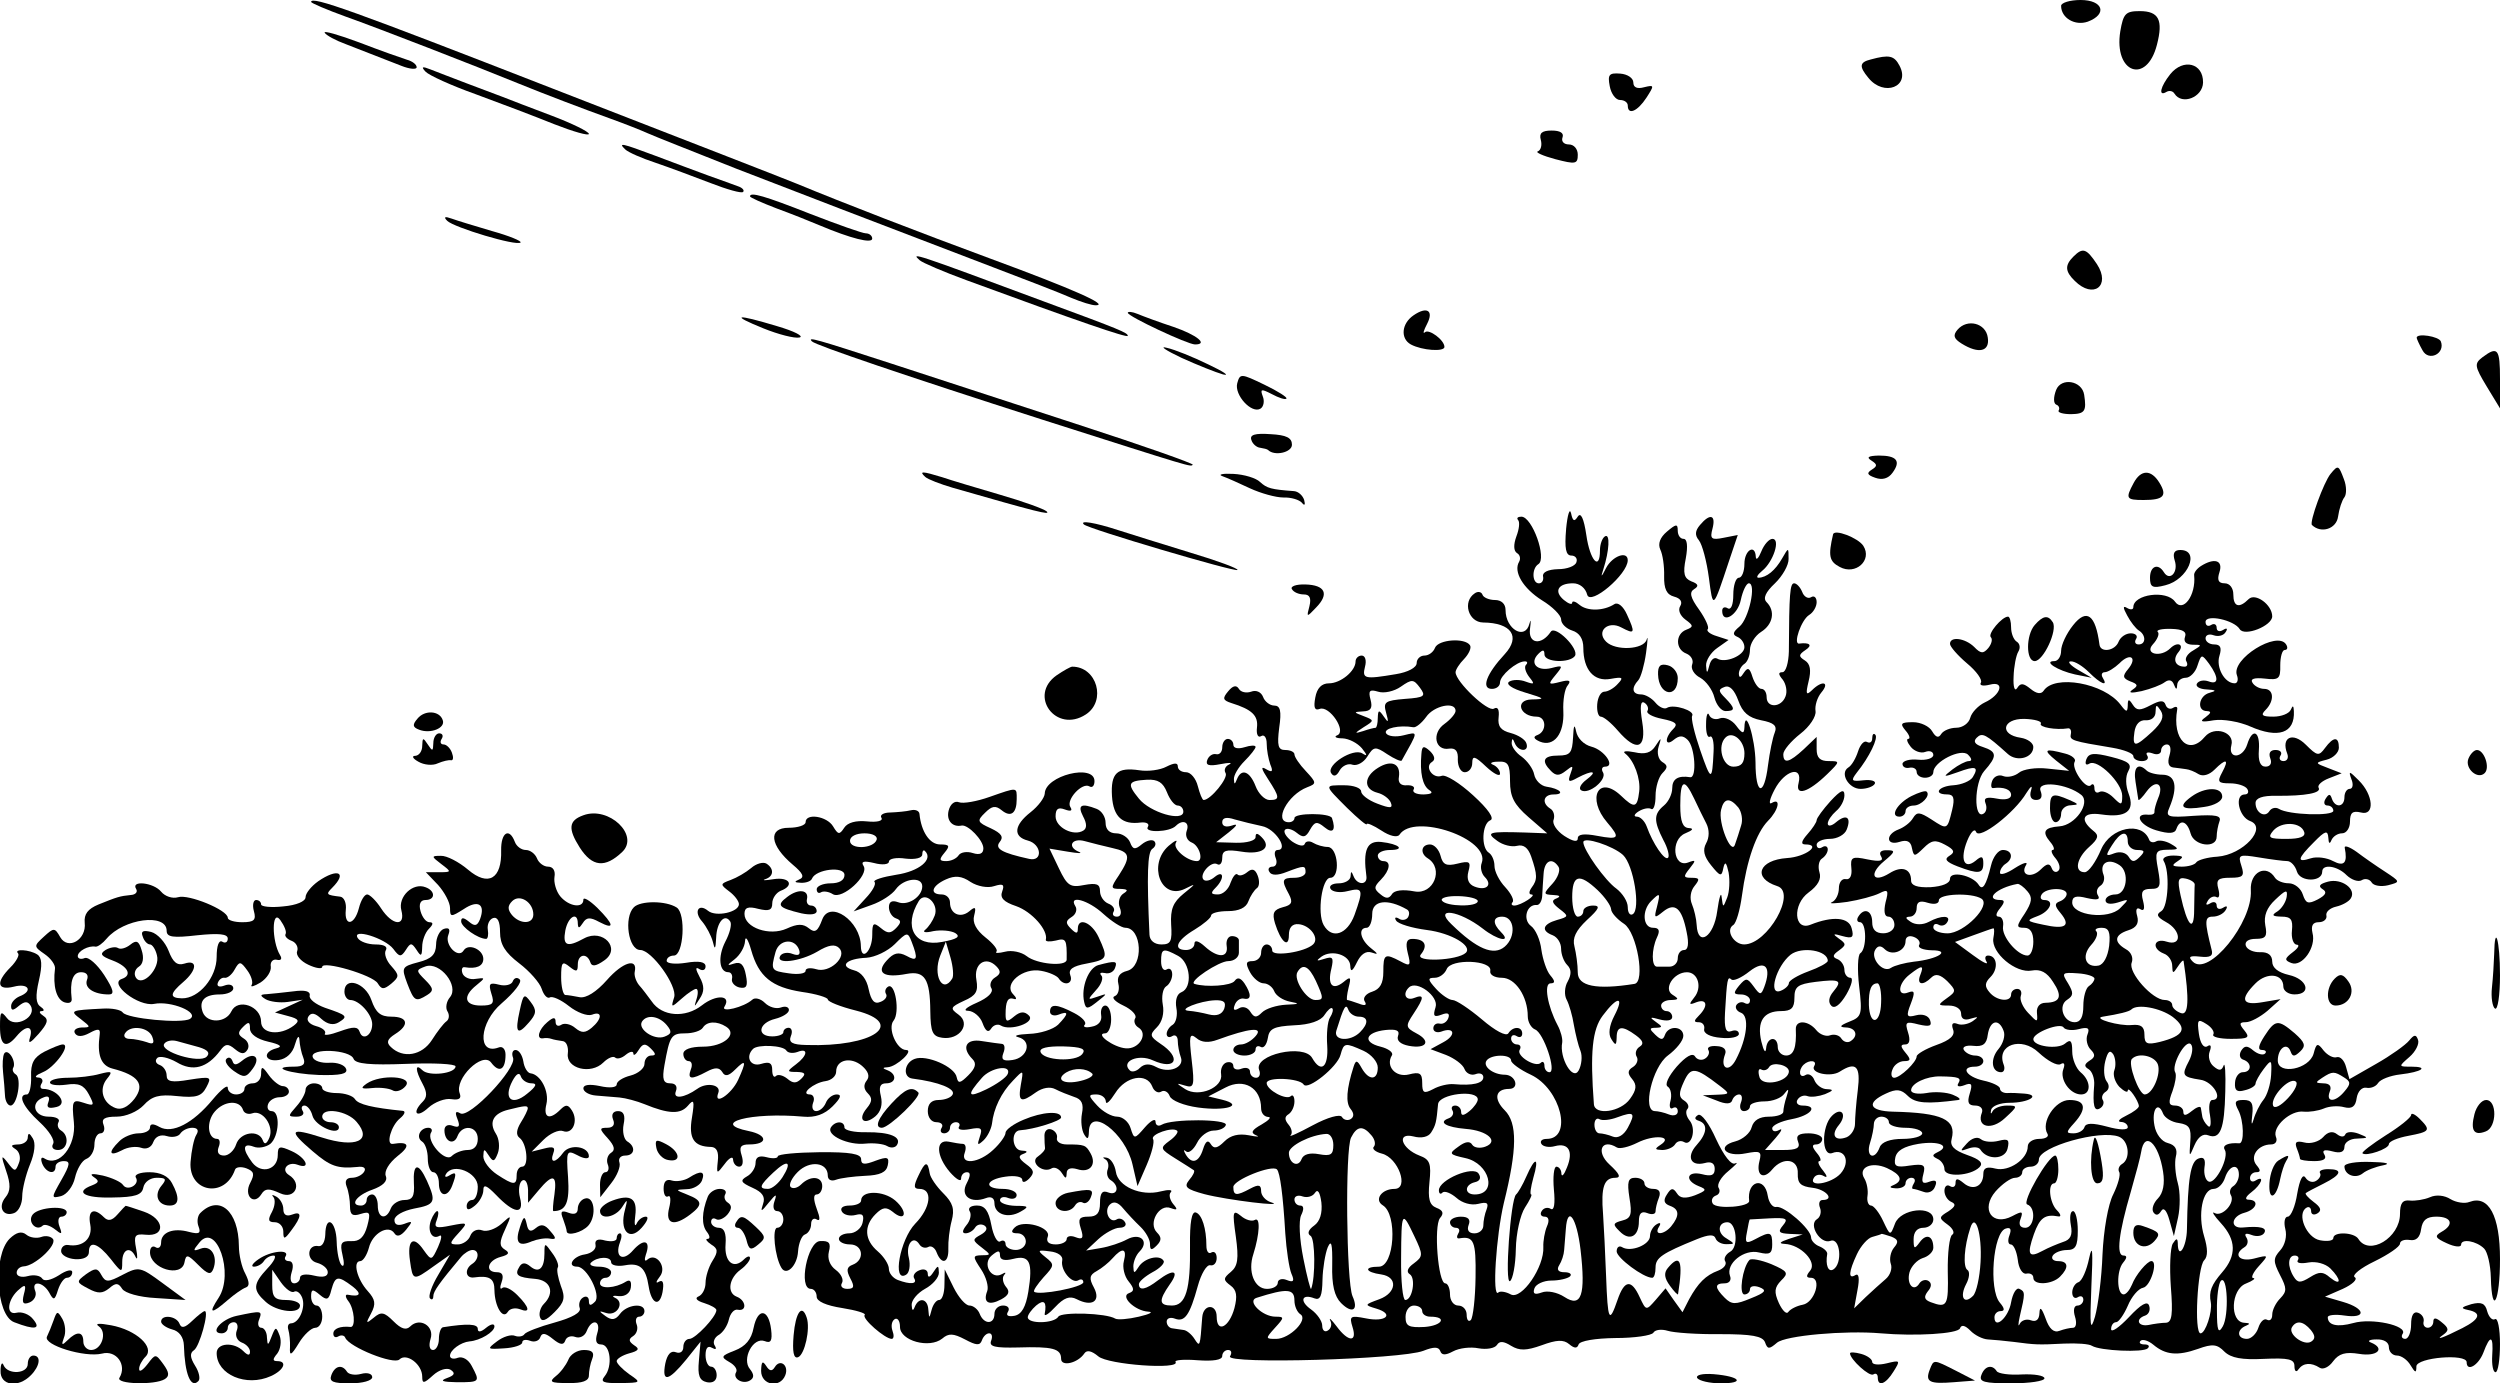 <?xml version="1.0" standalone="no"?>
<!DOCTYPE svg PUBLIC "-//W3C//DTD SVG 20010904//EN"
 "http://www.w3.org/TR/2001/REC-SVG-20010904/DTD/svg10.dtd">
<svg version="1.0" xmlns="http://www.w3.org/2000/svg"
 width="450pt" height="249pt" viewBox="0 0 450 249"
 preserveAspectRatio="xMidYMid meet">
<g transform="translate(0,249) scale(0.05,-0.05)"
fill="#000000" stroke="none">
<path d="M1120 4973 c0 -4 56 -28 125 -53 113 -40 471 -179 625 -242 91 -37
230 -90 330 -126 50 -18 108 -41 130 -51 22 -10 166 -67 320 -128 264 -102
430 -166 930 -357 116 -44 240 -92 276 -108 36 -15 76 -28 90 -27 46 1 -82 58
-378 167 -252 93 -534 202 -698 270 -22 9 -134 53 -250 98 -115 45 -399 155
-630 245 -716 279 -870 335 -870 312z"/>
<path d="M7420 4959 c0 -44 50 -73 96 -57 72 27 55 78 -26 78 -38 0 -70 -10
-70 -21z"/>
<path d="M7633 4867 c-24 -150 95 -193 132 -48 23 89 7 121 -62 121 -51 0 -59
-9 -70 -73z"/>
<path d="M1169 4862 c5 -9 40 -28 76 -41 83 -32 131 -51 200 -78 30 -12 55
-14 55 -5 0 10 -16 22 -35 27 -19 6 -96 33 -171 62 -75 28 -131 44 -125 35z"/>
<path d="M6735 4766 c-41 -10 -43 -25 -9 -66 56 -70 153 -32 112 44 -19 36
-37 40 -103 22z"/>
<path d="M7813 4713 c-36 -45 -44 -82 -14 -64 10 6 23 4 29 -6 27 -43 102 -13
103 40 1 70 -71 88 -118 30z"/>
<path d="M1532 4722 c12 -13 93 -50 180 -81 87 -32 214 -80 283 -108 69 -27
125 -43 125 -35 0 8 -61 38 -135 66 -74 28 -153 58 -175 67 -22 8 -80 30 -130
49 -49 19 -108 41 -130 50 -30 12 -35 10 -18 -8z"/>
<path d="M5795 4670 c5 -28 22 -50 37 -50 16 0 28 -9 28 -20 0 -36 35 -21 67
28 29 45 29 47 -8 38 -25 -7 -39 -1 -39 17 0 16 -21 30 -47 32 -40 3 -46 -3
-38 -45z"/>
<path d="M5547 4476 c5 -19 0 -37 -11 -41 -10 -3 18 -16 63 -28 73 -19 81 -18
81 16 0 21 -14 37 -32 37 -18 0 -28 11 -23 25 6 16 -8 25 -39 25 -35 0 -46 -9
-39 -34z"/>
<path d="M2251 4442 c10 -10 60 -32 109 -48 50 -17 138 -50 198 -73 59 -23
112 -38 117 -32 6 5 -2 15 -17 20 -15 6 -64 23 -108 39 -44 16 -129 48 -190
71 -123 46 -136 49 -109 23z"/>
<path d="M2700 4273 c0 -4 43 -23 95 -43 52 -19 122 -47 155 -61 114 -48 190
-67 190 -48 0 10 -10 19 -23 19 -12 0 -102 32 -200 70 -165 65 -217 80 -217
63z"/>
<path d="M1610 4185 c24 -24 250 -92 264 -78 5 5 -41 24 -102 41 -61 18 -127
38 -146 45 -25 9 -30 6 -16 -8z"/>
<path d="M7464 4056 c-31 -31 -30 -53 5 -87 67 -67 131 -18 80 60 -38 57 -51
61 -85 27z"/>
<path d="M3311 4043 c10 -9 87 -42 169 -72 397 -146 580 -209 580 -200 0 11
-26 22 -300 123 -473 176 -483 179 -449 149z"/>
<path d="M4060 3854 c0 -13 216 -114 242 -114 49 0 7 34 -77 63 -52 17 -111
39 -130 47 -19 8 -35 9 -35 4z"/>
<path d="M5089 3845 c-44 -30 -48 -84 -10 -105 41 -22 121 -27 121 -9 0 25
-56 66 -70 53 -9 -8 -5 6 8 31 24 47 -1 63 -49 30z"/>
<path d="M2748 3798 c54 -22 113 -37 130 -33 18 4 -19 23 -81 41 -149 45 -170
41 -49 -8z"/>
<path d="M7047 3793 c-17 -20 -14 -32 15 -50 61 -38 102 -29 94 22 -7 52 -74
69 -109 28z"/>
<path d="M8700 3764 c0 -3 9 -24 21 -45 22 -42 83 -12 66 32 -7 18 -87 31 -87
13z"/>
<path d="M2923 3751 c13 -14 347 -127 827 -281 552 -176 535 -171 544 -163 4
4 -180 69 -408 143 -229 75 -536 175 -683 223 -265 86 -298 96 -280 78z"/>
<path d="M4253 3692 c57 -26 125 -53 150 -60 26 -6 2 10 -53 36 -55 27 -122
54 -150 60 -27 7 -4 -9 53 -36z"/>
<path d="M8937 3694 c-30 -23 -29 -32 15 -105 l48 -79 0 105 c0 110 -8 120
-63 79z"/>
<path d="M4454 3600 c-11 -42 52 -111 84 -91 11 7 15 27 8 44 -10 27 -6 28 33
8 24 -13 48 -21 52 -16 5 4 -31 27 -79 50 -85 41 -88 41 -98 5z"/>
<path d="M7402 3576 c-10 -26 -10 -49 1 -53 9 -3 13 -13 8 -21 -4 -7 16 -13
45 -13 50 1 56 11 47 70 -8 51 -83 63 -101 17z"/>
<path d="M4505 3396 c4 -14 19 -27 32 -28 13 -2 25 -5 28 -8 23 -23 86 -9 86
19 0 25 -20 35 -77 38 -56 4 -76 -2 -69 -21z"/>
<path d="M6737 3322 c22 -14 22 -20 1 -33 -19 -12 -16 -19 13 -29 25 -9 47 -3
62 18 31 42 16 62 -49 62 -38 -1 -46 -6 -27 -18z"/>
<path d="M8390 3274 c-24 -29 -77 -174 -67 -184 33 -32 88 -14 94 30 4 28 14
59 23 70 8 11 8 40 -2 65 -19 51 -21 52 -48 19z"/>
<path d="M3331 3263 c10 -9 55 -26 99 -39 303 -87 354 -100 338 -85 -10 9 -85
36 -168 60 -82 24 -176 52 -208 63 -72 22 -85 23 -61 1z"/>
<path d="M4400 3266 c17 -6 62 -26 100 -44 39 -18 93 -33 120 -33 28 1 57 -8
67 -19 9 -12 13 -8 8 10 -5 16 -21 31 -37 32 -82 6 -97 10 -122 33 -14 14 -57
27 -96 29 -38 2 -56 -2 -40 -8z"/>
<path d="M7681 3241 c-30 -56 -27 -61 36 -61 72 0 86 15 57 62 -30 49 -67 48
-93 -1z"/>
<path d="M5638 3075 c-6 -70 -1 -95 19 -95 14 0 23 -11 18 -24 -4 -14 -34 -25
-66 -25 -36 -1 -57 -11 -54 -26 3 -14 -4 -25 -15 -25 -25 0 -26 54 -2 69 32
20 -22 171 -61 171 -13 0 -18 -5 -12 -12 7 -7 4 -33 -6 -59 -11 -30 -10 -52 2
-60 11 -6 14 -20 8 -31 -22 -36 14 -96 82 -139 38 -23 69 -54 69 -69 0 -15 18
-33 40 -40 26 -8 40 -30 40 -62 0 -79 38 -123 98 -112 44 8 48 5 26 -18 -14
-16 -36 -28 -48 -28 -13 0 -24 -20 -26 -45 -2 -25 4 -45 13 -45 10 0 37 -22
61 -50 68 -79 104 -66 88 31 -9 55 -6 78 8 69 11 -7 16 -20 11 -29 -6 -9 18
-22 53 -29 49 -10 58 -18 40 -36 -33 -33 -30 -66 2 -39 20 16 33 16 50 -1 26
-26 33 -137 9 -134 -44 7 -65 -6 -65 -40 0 -20 -13 -48 -30 -62 -37 -31 -37
-55 -2 -124 16 -29 23 -58 17 -64 -12 -12 -55 51 -77 113 -7 19 -23 35 -35 35
-13 0 -10 9 6 19 16 10 36 14 45 9 9 -6 16 15 16 47 0 31 11 68 25 82 20 20
19 28 -1 40 -14 9 -20 33 -13 55 11 35 10 35 -11 3 -16 -25 -37 -32 -76 -23
-30 6 -45 4 -33 -5 32 -25 56 -91 50 -137 -7 -59 -17 -61 -66 -14 -81 76 -124
-10 -49 -97 48 -56 43 -63 -36 -48 -47 9 -70 6 -70 -9 0 -15 -18 -11 -49 9
-27 18 -44 44 -38 58 5 15 0 33 -12 40 -32 20 -25 51 12 51 43 0 23 21 -26 28
-20 3 -40 23 -44 44 -4 21 -25 49 -45 64 -21 14 -37 37 -36 50 1 17 4 17 11
-1 13 -32 53 -33 42 -1 -4 14 -30 30 -56 37 -36 9 -48 24 -44 57 3 28 -3 39
-17 31 -21 -14 -138 97 -138 131 0 9 14 31 31 48 17 18 27 40 21 49 -18 28
-114 21 -126 -9 -6 -16 -23 -28 -38 -28 -15 0 -28 -12 -28 -27 0 -16 -31 -33
-75 -40 -113 -19 -122 -17 -111 27 6 22 1 40 -12 40 -12 0 -22 -10 -22 -21 0
-35 -54 -79 -96 -79 -26 0 -43 -17 -49 -51 -7 -37 -2 -48 16 -41 35 13 98 -81
63 -95 -13 -5 -5 -11 19 -11 23 -1 54 -17 70 -36 20 -25 20 -30 1 -18 -33 20
-130 -42 -112 -71 9 -15 20 -11 31 10 10 17 31 26 46 20 16 -5 40 8 53 29 23
37 29 38 72 9 26 -17 49 -27 52 -23 61 109 61 104 7 91 -28 -7 -56 -4 -63 7
-11 18 48 31 98 22 9 -2 30 15 46 37 28 41 106 57 106 22 0 -10 -18 -31 -40
-47 -47 -33 -34 -98 17 -89 23 3 33 -9 31 -40 0 -25 11 -45 25 -45 15 0 27 15
27 33 0 28 9 26 50 -13 28 -26 50 -37 50 -25 0 12 -11 26 -25 32 -14 5 -6 11
18 11 36 2 43 -9 43 -70 0 -56 14 -84 67 -130 l67 -58 -80 3 c-131 4 -143 1
-100 -30 20 -15 52 -23 71 -18 24 6 40 -7 51 -38 23 -67 23 -84 2 -112 -10
-14 -11 -25 -1 -25 22 -1 -37 -39 -61 -40 -10 0 -13 5 -7 12 7 7 -5 31 -26 54
-22 23 -39 57 -39 77 0 19 -9 40 -20 47 -29 18 -25 105 5 117 16 6 -7 40 -62
90 -48 44 -99 76 -113 70 -32 -12 -63 33 -35 50 13 8 10 22 -7 39 -23 21 -29
19 -31 -10 -6 -68 4 -114 28 -130 16 -10 9 -15 -21 -16 -26 0 -41 8 -35 18 6
9 -5 16 -24 15 -22 -2 -33 9 -29 30 7 48 -27 63 -75 33 -52 -32 -53 -77 -2
-90 21 -5 43 -22 48 -36 8 -20 -2 -21 -49 -3 -32 12 -58 32 -58 44 0 12 -27
22 -60 22 -74 0 -75 3 10 -82 39 -38 70 -64 70 -58 0 6 24 -4 53 -23 30 -20
57 -26 65 -15 52 80 329 -15 296 -102 -6 -15 -1 -38 11 -50 29 -29 6 -51 -36
-35 -22 8 -30 27 -23 54 10 36 5 40 -39 29 -40 -10 -53 -4 -61 28 -6 23 -23
41 -38 41 -32 0 -37 -32 -8 -50 59 -37 21 -132 -48 -119 -42 8 -73 4 -81 -10
-11 -17 -22 -17 -42 0 -24 19 -23 27 2 52 33 34 38 67 9 67 -11 0 -20 9 -20
20 0 11 20 20 43 20 58 0 34 22 -31 29 -51 5 -66 -28 -53 -124 4 -32 -33 -32
-46 0 -8 20 -10 20 -11 0 -1 -14 -21 -25 -43 -25 -23 0 -36 -9 -29 -20 7 -11
34 -15 61 -8 56 14 58 6 25 -86 -26 -70 -81 -89 -111 -36 -24 43 -6 170 24
170 37 0 28 110 -9 111 -16 0 -40 7 -53 15 -13 8 -27 6 -30 -4 -4 -11 -24 -6
-46 9 -21 16 -32 34 -25 42 7 7 26 2 42 -11 23 -19 33 -17 48 11 17 30 25 31
52 9 30 -25 42 -11 27 33 -7 19 -135 19 -135 0 0 -8 -9 -15 -20 -15 -57 0 -5
99 66 126 34 13 34 16 -5 58 -23 24 -41 51 -41 60 0 9 -15 16 -33 16 -26 0
-30 15 -22 80 9 61 4 80 -18 80 -15 0 -34 14 -40 31 -7 18 -25 26 -43 19 -17
-6 -37 -2 -44 10 -9 15 -22 12 -39 -9 -21 -25 -19 -32 12 -42 74 -23 97 -45
92 -88 -3 -25 4 -38 15 -31 11 7 20 -5 20 -27 0 -22 6 -55 13 -75 11 -26 7
-30 -15 -17 -20 12 -18 2 7 -36 43 -66 43 -75 5 -75 -17 0 -40 23 -50 50 -21
54 -51 65 -67 25 -8 -20 -10 -20 -11 0 -1 14 16 43 38 65 22 22 40 45 40 51 0
7 -18 6 -40 -1 -23 -7 -40 -4 -40 9 0 11 -9 21 -20 21 -11 0 -20 -14 -20 -30
0 -17 -10 -28 -22 -25 -13 3 -27 -7 -32 -21 -7 -19 6 -23 47 -15 31 6 46 6 32
-1 -14 -6 -20 -20 -13 -31 11 -17 -54 -97 -79 -97 -5 0 -14 23 -21 50 -7 28
-26 50 -42 50 -17 0 -30 9 -30 21 0 14 -13 13 -41 -1 -22 -12 -66 -18 -97 -13
-81 12 -104 -10 -99 -93 5 -75 37 -104 104 -95 21 2 32 -5 25 -16 -14 -22 79
-19 101 4 25 25 51 13 39 -18 -6 -17 1 -35 18 -42 28 -11 44 -67 19 -67 -36 0
-88 45 -76 66 8 13 -4 8 -26 -11 -76 -67 -28 -196 58 -155 42 21 42 20 -4 -17
-38 -31 -48 -56 -45 -111 4 -61 -1 -72 -35 -72 -25 0 -42 14 -43 35 -10 218
-7 297 10 309 12 8 15 20 7 28 -8 7 -28 2 -44 -11 -25 -21 -33 -20 -43 7 -7
17 -29 32 -50 32 -24 0 -38 14 -38 38 0 21 -14 43 -32 50 -56 22 -70 14 -49
-27 14 -26 14 -43 1 -51 -35 -22 -100 11 -100 51 0 27 9 34 33 25 22 -8 29 -5
20 9 -16 26 43 90 69 74 10 -6 18 2 18 19 0 64 -178 20 -179 -45 -1 -15 -23
-45 -51 -67 -60 -47 -64 -88 -10 -102 50 -13 55 -77 5 -66 -100 22 -125 37
-106 61 15 18 6 31 -32 49 -49 22 -51 27 -21 56 25 25 38 27 60 9 33 -27 54
-11 54 40 0 44 5 44 -98 8 -45 -16 -95 -25 -110 -19 -15 6 -31 -6 -37 -30 -9
-35 13 -61 47 -54 23 4 78 -53 78 -82 0 -19 -13 -25 -38 -17 -21 7 -44 3 -51
-8 -8 -12 -27 -21 -45 -21 -25 0 -26 6 -6 30 21 25 18 30 -16 30 -37 0 -68 46
-74 110 -1 11 -15 17 -31 13 -16 -4 -49 -7 -74 -8 -24 0 -39 -9 -32 -19 7 -11
-15 -17 -52 -13 -39 4 -70 -4 -82 -23 -17 -26 -22 -25 -40 5 -22 37 -99 49
-99 15 0 -11 -28 -20 -61 -20 -75 0 -68 -63 15 -133 37 -31 43 -45 23 -53 -19
-8 -18 -11 6 -12 19 -1 37 6 40 15 14 34 117 46 117 13 0 -19 -19 -30 -50 -30
-27 0 -50 -10 -50 -21 0 -12 7 -17 16 -11 9 5 28 2 42 -7 34 -21 131 68 111
101 -11 17 0 20 38 11 29 -8 53 -5 53 5 0 11 27 16 60 11 35 -4 60 2 60 15 0
13 5 18 10 12 31 -30 -22 -73 -103 -85 -50 -8 -85 -19 -79 -26 7 -7 -7 -33
-32 -59 l-43 -47 64 23 c35 12 75 38 88 57 28 39 95 47 95 10 0 -37 -51 -71
-87 -57 -22 8 -33 2 -33 -18 0 -17 11 -35 25 -40 20 -7 20 -15 1 -35 -20 -20
-30 -21 -55 0 -27 22 -31 19 -31 -25 0 -58 -40 -97 -41 -40 -1 91 -112 167
-139 96 -16 -43 -26 -50 -48 -32 -21 17 -41 17 -80 -1 -62 -28 -152 3 -152 53
0 23 13 28 50 18 38 -9 50 -5 50 20 0 18 14 38 30 45 51 19 33 51 -25 42 -30
-5 -44 -5 -30 0 31 10 32 38 4 56 -12 7 -37 0 -55 -16 -19 -16 -52 -35 -74
-43 -38 -14 -38 -16 -5 -41 19 -14 35 -35 35 -46 0 -29 -83 -47 -111 -24 -35
29 -53 -4 -21 -39 15 -18 32 -50 38 -72 7 -31 10 -28 12 14 2 56 31 90 51 58
6 -10 -2 -42 -18 -72 -28 -55 -22 -110 11 -110 10 0 16 -11 13 -24 -3 -13 10
-27 27 -31 26 -5 31 5 23 45 -7 38 -19 49 -43 41 -26 -9 -26 -6 3 16 19 15 36
44 37 65 1 21 11 7 22 -32 27 -96 74 -134 183 -151 51 -7 93 -20 93 -27 0 -8
45 -26 101 -40 184 -47 62 -132 -178 -124 -51 1 -65 9 -56 32 7 16 3 30 -8 30
-10 0 -19 -7 -19 -16 0 -8 -18 -15 -40 -15 -57 0 -50 48 10 63 28 7 50 21 50
32 0 11 -13 15 -29 9 -17 -6 -42 1 -58 17 -15 15 -36 20 -45 11 -30 -27 -115
-48 -100 -25 26 42 -30 45 -81 5 -60 -47 -144 -41 -181 14 -14 19 -34 46 -46
59 -11 14 -18 35 -15 48 11 51 -43 35 -100 -30 -38 -43 -75 -66 -98 -62 -20 4
-44 8 -52 8 -8 1 -15 30 -15 64 0 54 4 59 30 38 25 -20 30 -19 30 8 0 37 33
43 45 8 5 -17 20 -15 51 7 61 43 -6 115 -73 79 -62 -34 -78 -27 -68 28 10 51
45 70 45 25 1 -18 5 -18 18 2 13 21 26 22 59 4 57 -30 54 -10 -7 51 -28 27
-50 40 -50 29 0 -32 -52 -25 -83 12 -15 18 -24 50 -21 70 4 22 -5 37 -23 37
-16 0 -34 14 -40 30 -7 17 -25 30 -40 30 -16 0 -34 13 -40 30 -20 52 -50 33
-49 -31 3 -103 -46 -132 -119 -70 -33 28 -77 51 -98 50 -35 0 -35 -2 2 -30 37
-28 37 -29 -9 -29 l-47 0 44 -46 c23 -26 43 -63 43 -83 0 -33 3 -33 49 -4 52
35 79 18 59 -36 -10 -25 -19 -27 -40 -9 -20 16 -28 16 -28 1 0 -20 61 -63 90
-63 6 0 9 15 6 33 -3 18 5 37 19 42 16 5 25 -12 25 -51 0 -44 18 -73 69 -112
37 -28 74 -70 81 -92 7 -22 20 -36 29 -31 9 6 40 -8 69 -31 29 -23 66 -37 83
-31 38 15 37 -15 -1 -47 -23 -19 -36 -20 -59 -1 -16 14 -39 19 -50 12 -12 -8
-21 -3 -21 10 0 18 -8 18 -30 -1 -31 -26 -41 -62 -15 -58 8 2 22 1 30 -2 8 -3
26 -6 40 -8 14 -1 22 -21 19 -45 -7 -54 83 -77 128 -32 16 16 35 24 42 18 7
-7 24 -3 39 10 15 12 27 14 27 4 0 -9 9 -4 19 13 15 24 24 25 44 5 19 -19 19
-25 1 -25 -13 0 -24 -13 -24 -30 0 -16 -23 -35 -50 -42 -28 -7 -50 -21 -50
-32 0 -11 -25 -14 -60 -6 -38 8 -60 5 -60 -8 0 -12 20 -24 45 -26 25 -2 63 -5
85 -7 22 -2 63 -13 90 -24 88 -36 129 -37 156 -6 22 26 25 20 15 -42 -13 -76
7 -105 69 -106 20 -1 28 -18 24 -51 -5 -48 -4 -48 25 -10 16 22 30 29 30 15 1
-14 11 -25 22 -25 13 0 16 17 9 40 -10 31 -4 40 27 40 68 0 67 34 -1 48 -144
29 8 69 196 52 42 -4 76 8 105 37 30 30 34 43 15 43 -15 0 -33 -14 -39 -30 -7
-17 -22 -30 -35 -30 -12 0 -17 13 -11 30 7 16 1 30 -12 30 -36 0 13 42 57 48
21 3 38 18 38 34 0 43 53 55 93 21 23 -20 29 -38 17 -53 -12 -15 -11 -31 4
-46 17 -17 16 -30 -4 -54 -34 -41 -10 -63 31 -29 20 17 27 43 20 73 -8 33 -3
46 19 46 36 0 40 33 5 47 -19 7 -19 10 1 11 32 2 96 62 66 62 -34 0 -68 79
-45 106 23 29 6 138 -20 122 -10 -6 -13 -18 -7 -27 5 -9 -4 -22 -21 -28 -21
-9 -33 4 -42 46 -7 36 -27 62 -53 68 -55 15 -27 42 45 45 31 2 77 24 102 49
44 44 47 45 61 8 24 -62 20 -72 -19 -50 -29 15 -46 11 -71 -17 -40 -44 -11
-64 72 -48 65 12 84 -18 85 -134 1 -76 8 -91 43 -96 62 -9 104 50 59 83 -32
23 -30 27 19 50 44 19 52 34 45 75 -11 58 33 88 71 50 18 -18 17 -28 -4 -41
-15 -9 -21 -27 -13 -39 8 -14 -12 -34 -53 -52 -39 -17 -51 -29 -30 -29 19 -1
43 -21 51 -44 11 -30 21 -36 31 -20 8 13 24 18 35 11 34 -21 126 11 101 36
-16 16 -31 15 -53 -3 -26 -22 -31 -20 -31 7 0 48 8 63 30 56 11 -4 10 4 -3 17
-36 37 36 97 101 84 29 -5 57 -18 63 -27 19 -30 54 -20 42 11 -8 21 8 33 58
42 77 15 79 19 44 95 -25 54 -75 74 -75 30 0 -18 -6 -18 -25 1 -20 20 -19 28
3 42 15 9 21 27 13 39 -26 42 47 22 101 -28 30 -27 65 -50 79 -50 60 0 67
-139 7 -155 -28 -7 -38 -22 -32 -47 5 -20 -1 -40 -13 -44 -13 -5 1 -20 31 -34
30 -14 49 -35 43 -45 -7 -11 -2 -26 11 -34 37 -22 3 -79 -45 -75 -44 3 -114
54 -74 54 11 0 21 23 21 50 0 28 -9 50 -21 50 -11 0 -18 -15 -15 -34 4 -21 -9
-38 -34 -42 -22 -5 -33 -1 -25 7 8 8 -9 27 -38 42 -63 33 -87 34 -87 5 0 -12
14 -17 30 -11 38 15 38 4 -1 -36 -18 -17 -65 -32 -105 -33 -41 -2 -58 -7 -38
-12 50 -13 34 -74 -21 -82 -34 -5 -42 1 -33 25 7 17 5 32 -5 33 -9 1 -42 5
-72 10 -58 10 -75 -24 -34 -65 15 -15 11 -32 -15 -58 -29 -29 -37 -31 -42 -7
-7 38 -109 82 -151 66 -39 -14 -44 -67 -8 -71 95 -12 157 -37 144 -58 -6 -11
-29 -19 -50 -19 -26 0 -39 -14 -39 -40 0 -23 13 -40 31 -40 17 0 26 -9 19 -20
-7 -11 -3 -20 9 -20 11 0 21 9 21 20 0 11 10 20 21 20 12 0 17 -8 11 -17 -6
-10 12 -13 39 -8 42 8 47 4 36 -28 -10 -30 -8 -32 13 -13 15 14 28 41 31 60 6
55 33 112 76 156 38 40 38 40 28 -15 -11 -62 0 -67 55 -27 23 16 50 21 69 11
17 -9 48 -21 68 -28 27 -8 35 -25 28 -60 -5 -27 -1 -60 8 -75 12 -20 16 -17
17 9 1 94 131 -3 157 -117 l18 -78 33 76 c18 42 29 83 23 93 -11 17 71 46 87
30 5 -5 -8 -22 -28 -36 -35 -26 -34 -29 22 -64 32 -20 62 -39 66 -42 4 -4 -3
-19 -17 -35 -20 -25 -11 -33 55 -51 80 -21 302 -48 239 -29 -19 6 -35 24 -35
40 0 23 -9 25 -39 9 -50 -27 -61 -26 -61 6 0 25 139 81 157 63 11 -11 22 -93
30 -230 4 -60 14 -126 22 -145 12 -27 8 -33 -17 -23 -17 7 -32 2 -32 -10 0
-12 -17 -22 -39 -22 -45 0 -70 62 -49 125 23 73 26 136 5 123 -10 -6 -33 0
-50 15 -29 23 -31 16 -18 -75 11 -80 7 -106 -18 -127 -28 -23 -28 -29 -1 -49
22 -16 25 -38 14 -81 -19 -70 -64 -92 -64 -31 0 47 -48 46 -52 -2 -8 -108 -8
-109 -28 -78 -10 16 -28 31 -39 32 -12 2 -30 4 -41 6 -11 1 -20 12 -20 24 0
12 13 17 29 11 36 -14 54 12 83 117 12 44 32 78 45 75 13 -3 23 9 23 26 0 17
-8 26 -19 20 -10 -7 -18 4 -18 24 0 62 -16 113 -38 120 -15 5 -22 -36 -21
-119 2 -158 -15 -216 -65 -216 -47 0 -49 17 -8 76 36 50 15 58 -42 15 -44 -34
-69 -39 -69 -14 0 9 22 28 49 43 27 14 45 33 40 41 -14 24 -70 10 -90 -22 -16
-25 -18 -24 -19 2 0 17 10 41 22 53 37 37 3 70 -45 44 -22 -12 -64 -26 -94
-31 l-53 -9 44 41 c24 22 59 41 76 41 18 0 27 9 20 20 -7 12 -21 16 -30 10
-26 -16 -47 31 -25 53 14 14 30 9 48 -13 15 -18 43 -48 62 -66 19 -18 35 -46
35 -62 0 -23 5 -25 24 -6 18 18 18 30 1 47 -33 33 8 104 49 88 25 -9 27 -6 9
15 -12 15 -16 34 -8 42 8 9 -8 10 -36 3 -72 -19 -155 18 -162 71 -4 25 -18 47
-32 50 -15 3 -17 1 -7 -5 11 -5 15 -22 10 -36 -6 -15 -1 -33 11 -40 32 -20 25
-57 -9 -44 -22 9 -30 -2 -30 -38 0 -36 -11 -49 -41 -49 -34 0 -39 -8 -28 -43
11 -34 7 -41 -19 -31 -17 7 -32 4 -32 -7 0 -10 -18 -19 -39 -19 -26 0 -36 10
-29 28 13 34 -89 63 -119 33 -15 -15 -12 -21 10 -21 17 0 30 -13 30 -30 0 -16
-16 -30 -36 -30 -20 0 -37 10 -37 21 0 12 -9 16 -19 10 -10 -7 -25 20 -32 58
-10 53 -24 71 -52 71 -22 0 -34 -9 -26 -21 7 -11 2 -34 -12 -50 -15 -19 -16
-29 -3 -29 12 0 27 9 34 20 7 12 22 15 34 8 13 -9 8 -21 -13 -33 -31 -17 -31
-20 3 -46 34 -26 34 -28 1 -28 -34 -1 -34 -4 -3 -51 18 -27 28 -62 22 -78 -16
-41 5 -54 50 -30 28 15 33 28 17 46 -11 14 -14 33 -6 42 8 9 5 11 -8 3 -39
-22 -72 38 -37 67 23 19 30 20 30 0 0 -16 17 -20 48 -12 59 15 71 -12 54 -118
-9 -55 -24 -82 -50 -87 -23 -4 -32 1 -23 15 7 12 0 22 -18 22 -17 0 -31 -13
-31 -30 0 -39 -38 -39 -53 0 -6 16 -23 30 -37 30 -14 0 -39 29 -57 65 l-32 65
-1 -55 c0 -30 -8 -55 -19 -55 -10 0 -22 -16 -27 -35 -9 -33 -9 -33 -12 0 -2
40 -34 47 -49 10 -6 -16 -10 -14 -11 7 -1 17 21 43 48 58 28 15 50 41 50 58
-1 28 -3 28 -20 2 -12 -19 -20 -21 -20 -6 0 14 -13 20 -30 13 -16 -6 -25 -19
-19 -29 13 -21 -14 -23 -59 -6 -18 7 -32 25 -32 40 0 16 -18 44 -40 63 -48 41
-51 91 -8 134 25 25 38 27 61 9 47 -40 57 -1 10 40 -43 37 -123 37 -123 0 0
-10 -19 -18 -41 -18 -25 0 -36 -9 -28 -22 7 -12 29 -17 49 -12 26 7 32 0 25
-29 -5 -20 -27 -37 -47 -37 -21 0 -38 -9 -38 -20 0 -11 18 -20 40 -20 47 0 54
-56 10 -73 -22 -8 -24 -20 -9 -49 16 -30 14 -38 -11 -38 -18 0 -26 10 -19 21
7 12 -3 33 -22 47 -22 16 -31 41 -25 66 8 31 1 40 -32 38 -45 -2 -79 -172 -33
-172 11 0 21 -12 21 -28 0 -17 34 -32 92 -41 50 -8 87 -19 81 -25 -12 -12 73
-86 97 -86 8 0 9 13 3 29 -6 17 -3 35 8 42 10 6 19 -6 19 -28 0 -50 106 -79
152 -42 23 20 40 19 82 -3 41 -22 54 -23 61 -3 5 14 16 25 26 25 10 0 13 -12
7 -27 -8 -21 14 -26 96 -24 126 4 156 -4 156 -41 0 -29 60 -16 84 20 9 13 26
9 50 -11 35 -30 296 -49 278 -20 -5 7 31 10 80 6 55 -4 88 1 88 15 0 12 10 22
21 22 12 0 15 -10 7 -23 -18 -29 617 -11 696 20 38 15 55 15 61 -1 5 -15 18
-16 46 -1 22 12 63 17 92 11 29 -5 58 0 66 12 9 15 24 14 51 -3 30 -18 54 -18
110 2 54 20 79 21 99 4 19 -16 29 -16 34 -1 5 13 60 22 132 23 69 0 130 9 137
19 6 11 29 14 52 7 22 -7 107 -13 189 -12 114 0 152 -7 161 -29 9 -26 15 -26
43 -2 30 26 246 45 373 34 124 -11 279 -2 286 18 5 14 18 11 37 -8 16 -17 45
-31 63 -32 19 -1 61 -5 94 -9 77 -10 84 -11 181 -6 45 2 90 -1 100 -8 29 -18
186 -25 201 -9 8 8 3 14 -12 14 -15 0 -21 6 -14 13 7 7 28 1 46 -14 44 -37 87
-41 161 -15 52 19 69 17 95 -10 24 -23 63 -30 142 -26 89 4 110 -1 110 -26 0
-19 7 -24 15 -11 17 23 45 25 76 5 12 -8 34 3 48 23 21 28 44 35 94 27 65 -11
96 19 42 41 -14 5 -5 11 20 11 27 1 45 -10 45 -28 0 -16 13 -30 29 -30 16 0
38 -16 49 -35 17 -28 21 -29 21 -4 1 32 181 47 181 15 0 -36 42 -12 60 34 25
67 37 63 32 -10 -2 -33 3 -60 12 -60 9 0 16 46 16 101 0 56 -8 96 -18 90 -9
-6 -22 7 -28 28 -7 29 -21 35 -57 26 -37 -11 -40 -15 -12 -21 50 -10 43 -33
-20 -65 -73 -37 -101 -46 -69 -24 21 15 20 24 -5 44 -21 18 -31 19 -31 3 0
-12 -9 -22 -20 -22 -11 0 -18 10 -15 22 3 13 -6 27 -20 32 -16 6 -25 -9 -25
-42 0 -29 -10 -52 -21 -52 -12 0 -16 9 -9 19 17 29 -112 57 -178 38 -58 -16
-92 -8 -92 21 0 8 27 11 60 6 80 -12 77 25 -5 49 l-65 19 64 28 c35 16 55 35
43 42 -11 7 21 33 71 57 51 25 92 53 92 64 0 10 16 16 35 13 23 -4 37 9 41 39
5 33 20 45 55 45 55 0 65 -29 18 -55 -26 -15 -22 -22 20 -41 28 -13 51 -15 51
-5 0 23 55 14 83 -14 12 -12 23 -59 24 -104 4 -144 33 -86 33 66 0 157 -41
232 -110 206 -17 -7 -48 -2 -68 10 -22 14 -52 17 -74 7 -21 -9 -54 -14 -73
-12 -26 3 -35 -10 -35 -48 0 -86 -111 -153 -150 -90 -15 24 -90 27 -90 3 0
-10 -22 -13 -48 -8 -49 9 -85 95 -49 117 9 6 17 0 17 -12 0 -12 10 -16 23 -8
16 10 12 22 -14 41 -20 15 -32 29 -28 32 5 4 34 19 64 34 64 32 71 52 16 52
-21 0 -34 -6 -29 -14 5 -8 -2 -21 -14 -28 -12 -8 -29 -3 -38 11 -10 16 -21 -6
-30 -57 -7 -46 -23 -83 -34 -83 -11 0 -15 -20 -9 -44 7 -26 -1 -58 -18 -77
-26 -29 -26 -40 -1 -89 25 -48 25 -59 1 -84 -16 -16 -29 -42 -29 -59 0 -16 -8
-24 -19 -18 -10 6 -24 -7 -31 -29 -7 -22 -26 -40 -41 -40 -36 0 -38 33 -4 47
17 7 15 10 -6 11 -53 3 -48 120 6 141 25 10 37 19 27 20 -10 0 -1 20 19 42 38
42 37 42 -17 28 -53 -13 -76 15 -34 41 12 7 15 23 7 35 -9 14 -2 17 19 9 18
-7 38 -4 45 7 12 19 -14 26 -76 20 -48 -5 -44 40 5 53 44 12 55 46 15 47 -15
0 -11 11 10 27 37 28 49 63 15 42 -11 -7 -20 -3 -20 9 0 11 10 21 22 21 17 0
17 7 1 26 -25 31 6 74 53 74 16 0 24 12 17 28 -13 36 53 96 100 90 20 -2 53 3
72 11 20 9 53 11 74 5 28 -7 41 2 45 33 4 24 19 40 35 37 15 -3 34 4 42 17 8
13 44 27 80 31 78 9 105 28 39 28 -46 0 -46 0 -6 35 22 19 36 47 31 61 -7 21
-14 20 -32 -2 -13 -16 -66 -54 -119 -84 l-96 -55 -12 43 c-6 24 -21 40 -34 36
-12 -4 -33 7 -47 24 -22 29 -26 27 -36 -11 -16 -57 -129 -78 -129 -25 0 44 33
68 46 33 7 -20 14 -20 35 0 21 20 17 32 -20 65 -60 51 -70 50 -109 -10 -22
-34 -25 -50 -9 -50 13 0 18 -6 11 -13 -7 -7 -26 -2 -42 11 -22 19 -32 18 -44
-1 -8 -14 -5 -28 8 -32 32 -11 30 -45 -2 -45 -14 0 -27 -17 -28 -38 -2 -28 7
-35 35 -27 22 5 39 16 39 24 0 7 13 31 29 52 28 37 30 36 27 -21 -2 -33 -14
-73 -28 -90 -13 -16 -29 -48 -35 -70 -7 -24 -9 -18 -5 15 5 43 -2 55 -31 55
-31 0 -35 -7 -19 -37 20 -38 22 -121 3 -119 -39 3 -62 -7 -52 -23 17 -26 -32
-123 -57 -115 -12 4 -19 27 -16 51 5 30 -2 40 -22 32 -28 -11 -38 -70 -41
-254 -1 -66 -33 -113 -33 -50 -1 18 -5 18 -18 -2 -9 -15 -12 -85 -7 -155 8
-100 4 -128 -17 -130 -16 0 -44 -4 -63 -8 -39 -7 -49 22 -12 34 13 5 19 20 14
35 -6 19 -29 6 -73 -41 -35 -37 -64 -57 -64 -43 0 14 8 25 18 25 9 0 28 27 42
59 13 32 38 62 55 65 27 5 55 96 30 96 -15 0 -57 -50 -70 -85 -8 -19 -21 -35
-30 -35 -25 0 -26 85 -2 114 15 18 15 26 1 26 -26 0 -17 80 27 230 18 63 35
127 37 142 12 79 63 34 79 -70 7 -44 0 -77 -18 -96 -16 -16 -24 -38 -17 -50 9
-13 18 -12 28 4 9 15 20 3 30 -33 l16 -57 15 67 c8 37 8 93 -1 124 -9 32 -12
74 -7 95 7 26 -2 42 -29 49 -22 5 -43 33 -48 63 -11 57 13 90 31 43 6 -15 31
-31 57 -34 38 -6 45 -18 41 -67 -4 -57 -4 -58 15 -13 13 30 31 43 49 36 44
-17 59 22 62 157 2 66 -1 108 -6 94 -7 -19 -16 -20 -36 -3 -15 12 -21 36 -14
54 7 19 4 27 -9 18 -13 -7 -25 11 -30 45 -7 51 -4 55 26 36 20 -12 31 -29 26
-38 -6 -9 23 -16 63 -16 63 0 70 4 49 30 -20 24 -19 30 5 30 17 0 52 19 78 41
l47 42 -65 -11 c-74 -13 -83 10 -25 68 41 41 100 35 100 -12 0 -15 18 -28 40
-28 63 0 47 55 -20 70 -39 9 -60 26 -60 48 0 23 -15 35 -43 34 -24 -1 -47 9
-52 23 -5 15 9 25 36 25 36 0 42 9 34 49 -6 34 5 63 36 92 38 36 45 38 41 10
-3 -19 -18 -42 -33 -52 -23 -14 -19 -18 14 -19 34 0 42 -10 38 -50 -3 -27 5
-50 17 -51 12 0 6 -12 -14 -27 -30 -23 -31 -29 -5 -39 39 -15 90 57 76 108 -6
27 1 39 23 39 17 0 30 11 27 24 -3 13 13 27 35 32 22 5 46 18 53 30 21 33 -33
73 -82 60 -30 -8 -37 -16 -20 -27 17 -10 13 -21 -17 -37 -35 -18 -43 -15 -54
18 -7 22 -30 40 -50 40 -21 0 -43 9 -50 20 -32 51 -91 20 -87 -45 7 -116 -153
-313 -209 -257 -18 18 -11 22 26 18 36 -4 48 2 42 24 -26 103 -26 120 4 120
18 0 38 10 46 23 9 14 5 18 -9 9 -13 -8 -23 -4 -23 8 0 12 -10 16 -23 8 -15
-9 -18 -5 -9 9 8 13 22 19 32 13 9 -5 12 8 6 30 -9 33 -1 40 43 40 46 0 52 6
40 43 -13 40 -9 42 64 30 42 -7 88 -13 101 -13 13 0 29 -17 35 -38 12 -38 91
-38 91 0 0 29 55 21 88 -13 18 -17 42 -25 54 -18 12 8 29 4 36 -8 7 -12 34
-16 59 -10 45 12 45 12 -11 49 -31 20 -77 52 -102 71 -25 18 -45 25 -43 15 11
-55 -2 -69 -42 -48 -22 12 -58 17 -80 10 -52 -17 -49 -2 11 58 41 42 50 44 52
16 1 -21 5 -24 11 -9 6 14 23 25 39 25 15 0 28 19 28 42 0 32 9 40 39 33 51
-14 46 63 -8 116 -34 34 -37 35 -26 4 8 -19 5 -35 -6 -35 -10 0 -19 -13 -19
-30 0 -36 -33 -40 -45 -6 -6 19 -11 19 -23 0 -8 -13 -5 -24 7 -24 11 0 21 -8
21 -19 0 -20 -162 -15 -196 7 -12 7 -27 3 -34 -8 -16 -26 -50 -6 -50 29 0 18
25 27 75 26 104 -1 164 10 152 29 -5 9 11 24 37 34 l46 18 -49 19 c-48 18 -48
19 -5 30 24 6 44 26 44 43 0 41 -19 41 -50 -1 -22 -30 -28 -29 -69 12 -47 47
-90 27 -67 -32 6 -15 0 -27 -13 -27 -13 0 -18 9 -11 20 7 11 -1 20 -18 20 -19
0 -26 -11 -19 -30 7 -18 0 -30 -17 -30 -19 0 -27 20 -24 60 5 68 -23 81 -42
20 -16 -51 -70 -54 -57 -3 13 47 -61 71 -95 31 -58 -70 -119 -11 -100 98 2 10
-5 12 -16 5 -10 -6 -22 -1 -26 12 -6 17 -20 16 -54 -2 -38 -20 -50 -20 -64 2
-14 22 -18 21 -18 -3 -1 -25 -5 -25 -26 3 -59 78 -238 110 -277 50 -9 -13 -25
-11 -47 7 -26 21 -36 22 -48 3 -9 -14 -15 3 -13 41 1 36 9 77 17 90 8 13 6 29
-6 36 -11 7 -20 30 -20 51 0 22 -5 39 -11 39 -22 0 -74 -62 -62 -74 7 -7 3
-24 -9 -39 -18 -21 -27 -21 -51 4 -33 32 -87 39 -87 11 0 -10 28 -42 61 -70
34 -28 57 -60 50 -70 -6 -10 8 -13 32 -7 56 15 41 -37 -18 -64 -23 -11 -47
-36 -52 -55 -5 -20 -28 -36 -50 -36 -22 0 -47 -10 -55 -23 -9 -15 -19 -12 -32
10 -10 18 -41 33 -69 33 -44 0 -48 -5 -27 -30 14 -16 18 -30 10 -30 -8 0 -4
-13 9 -29 13 -16 37 -24 52 -18 16 6 29 1 29 -11 0 -12 -25 -20 -55 -17 -30 3
-55 -4 -56 -15 0 -11 11 -17 25 -14 14 3 26 -4 26 -15 0 -12 14 -21 30 -21 17
0 30 9 30 20 0 37 100 88 125 63 14 -14 15 -23 3 -23 -11 0 -38 -14 -59 -30
-36 -28 -35 -29 19 -10 65 24 77 20 54 -18 -9 -14 -40 -27 -69 -29 -55 -3 -75
-33 -23 -33 23 0 28 -13 18 -55 -18 -73 -17 -73 -75 -35 -42 27 -52 28 -66 5
-9 -16 -33 -34 -52 -41 -48 -18 -45 -60 3 -45 27 9 41 2 45 -22 7 -32 9 -32
42 0 28 28 42 31 77 12 34 -18 37 -27 16 -40 -20 -12 -12 -22 29 -38 76 -29
93 -27 93 11 0 26 -6 28 -28 9 -41 -33 -57 5 -30 72 13 32 27 46 32 32 11 -30
139 69 181 140 16 25 23 30 17 10 -7 -22 0 -35 18 -35 19 0 24 12 16 33 -14
38 96 26 147 -15 34 -29 -22 -109 -79 -113 -54 -4 -64 -19 -34 -55 14 -16 18
-30 10 -30 -8 0 -4 -14 10 -30 14 -17 19 -37 10 -45 -8 -8 -19 -4 -24 10 -7
18 -17 17 -39 -5 -34 -34 -76 -21 -53 16 8 13 -10 8 -40 -11 -30 -20 -54 -27
-54 -17 0 11 9 25 20 32 30 19 24 50 -10 50 -16 0 -35 -25 -42 -55 -18 -74
-31 -93 -45 -70 -22 34 -103 51 -103 21 0 -16 -27 -27 -70 -30 -48 -2 -70 6
-70 24 0 43 -34 54 -78 26 -60 -37 -75 -3 -20 43 41 34 43 40 12 40 -23 1 -31
-8 -22 -22 10 -17 -4 -20 -49 -11 -56 12 -62 8 -58 -32 3 -26 -5 -42 -20 -39
-14 3 -25 -12 -25 -33 0 -21 -11 -44 -25 -50 -14 -6 11 -5 55 1 44 7 96 21
116 31 31 16 34 11 22 -33 -7 -32 -4 -51 10 -51 12 0 22 -13 22 -30 0 -17 -18
-30 -40 -30 -27 0 -40 13 -40 40 0 42 -29 54 -50 20 -7 -11 -4 -20 6 -20 24 0
25 -97 1 -112 -9 -6 -11 -59 -4 -119 12 -101 9 -110 -35 -127 -35 -14 -38 -20
-13 -21 37 -1 47 -31 16 -50 -10 -6 -24 -2 -32 10 -7 12 -25 17 -40 12 -14 -6
-37 2 -50 18 -29 36 -75 38 -74 4 3 -67 -8 -95 -35 -95 -16 0 -30 14 -30 30 0
42 -39 38 -42 -5 -2 -19 -9 -8 -17 25 -17 73 8 110 71 110 37 0 48 11 48 48 0
40 12 49 75 57 89 11 99 6 65 -35 -17 -20 -19 -39 -7 -51 12 -12 32 4 54 41
19 33 26 60 14 60 -11 0 -21 13 -21 28 0 16 -11 33 -25 39 -19 7 -18 15 5 31
27 20 27 24 0 43 -24 17 -21 19 13 9 36 -10 42 -5 33 28 -10 40 -68 45 -148
13 -60 -24 -66 73 -7 116 34 25 47 49 39 73 -6 20 -2 42 9 49 12 8 21 22 21
33 0 11 -9 15 -20 8 -11 -7 -20 -3 -20 9 0 11 22 21 48 21 26 0 53 15 60 33
18 45 -1 58 -38 27 -16 -14 -30 -16 -30 -5 0 11 14 31 30 45 17 14 30 39 30
57 0 24 -13 19 -50 -21 -27 -30 -50 -61 -50 -69 0 -7 -15 -30 -33 -50 -22 -25
-25 -37 -8 -37 61 0 1 -45 -65 -49 -103 -7 -126 -72 -36 -101 72 -22 -35 -210
-119 -210 -38 0 -68 52 -39 70 10 6 24 53 31 105 17 128 52 227 94 270 38 38
48 85 13 64 -12 -7 -7 15 11 49 36 69 102 88 86 23 -13 -49 35 -34 103 32 47
46 47 47 5 47 -31 0 -43 12 -43 43 l0 44 -46 -44 c-53 -49 -74 -54 -74 -18 0
14 28 47 61 73 34 26 58 63 55 82 -3 19 6 49 21 67 32 38 3 45 -34 8 -21 -20
-23 -14 -12 32 10 40 6 63 -13 75 -24 15 -23 21 2 38 26 17 16 28 -23 23 -23
-3 8 86 36 103 15 9 27 30 27 46 0 17 -9 25 -20 18 -11 -7 -26 2 -32 19 -7 17
-20 31 -29 31 -15 0 -18 -36 -19 -245 -1 -41 -11 -75 -23 -75 -16 0 -15 -8 1
-27 12 -16 17 -43 10 -60 -15 -41 -68 -43 -68 -3 0 17 -8 30 -19 30 -10 0 -24
19 -32 43 -10 33 -17 36 -31 15 -11 -18 -17 -20 -18 -4 0 13 9 29 20 36 11 7
20 30 20 51 0 21 18 50 40 64 43 27 52 75 20 107 -14 14 -4 36 30 68 27 26 50
66 49 88 0 42 0 42 -23 2 -25 -44 -56 -69 -85 -70 -10 0 -4 11 13 25 40 32 67
115 37 115 -12 0 -30 -20 -40 -45 -10 -25 -19 -34 -20 -20 -2 48 -41 25 -41
-25 0 -27 -9 -50 -20 -50 -11 0 -20 -28 -20 -61 0 -36 -8 -56 -20 -49 -11 7
-20 3 -20 -9 0 -49 56 -16 67 39 7 33 20 60 29 60 28 0 0 -128 -34 -156 -24
-20 -26 -29 -7 -37 14 -6 25 -22 25 -37 0 -30 -69 -59 -98 -41 -11 6 -23 -4
-28 -24 -8 -31 -10 -31 -12 -1 -1 18 17 47 40 63 l41 29 -43 14 c-24 7 -38 19
-32 25 6 6 -8 37 -31 70 -32 44 -36 63 -18 74 18 11 15 19 -10 28 -26 11 -31
28 -20 83 8 44 5 70 -8 70 -12 0 -21 13 -21 30 0 25 -6 24 -39 -4 -25 -21 -33
-44 -24 -64 9 -18 15 -61 14 -96 -1 -46 9 -67 36 -74 23 -6 31 -19 22 -34 -9
-14 -1 -34 19 -49 29 -21 29 -26 3 -36 -40 -15 -40 -71 0 -86 17 -7 27 -24 21
-39 -6 -15 7 -37 29 -48 21 -12 44 -43 51 -71 7 -27 25 -49 40 -49 36 0 35 10
-1 47 -25 25 -26 31 -2 40 18 7 35 -11 49 -49 15 -43 37 -62 82 -71 47 -9 59
-20 49 -45 -7 -17 -18 -70 -24 -117 -14 -115 -45 -108 -45 10 -1 88 -38 204
-40 125 -1 -23 -8 -22 -30 8 -15 20 -41 32 -58 26 -16 -7 -34 -1 -39 12 -5 13
-11 -1 -11 -32 -1 -31 5 -52 14 -46 9 5 15 -19 13 -54 -5 -108 -9 -108 -48 5
-21 61 -34 116 -29 124 11 18 -66 43 -90 29 -9 -7 -29 2 -42 18 -14 17 -37 30
-52 30 -32 0 -36 23 -10 51 9 10 22 55 28 99 6 44 7 65 2 47 -11 -36 -112 -41
-146 -7 -37 37 7 77 55 51 49 -26 51 -21 20 47 -13 29 -32 45 -45 37 -39 -25
-97 -26 -125 -3 -15 13 -27 16 -27 8 0 -8 -13 -4 -30 10 -37 31 -21 60 33 60
24 0 45 -17 51 -41 11 -41 146 73 146 124 0 35 -55 16 -78 -28 -17 -34 -20
-35 -10 -5 22 68 25 131 6 119 -10 -6 -18 -29 -18 -50 0 -77 -36 -37 -49 54
-9 61 -20 84 -31 67 -12 -19 -18 -17 -24 12 -5 21 -13 -5 -18 -57z m-580 -611
c-72 -6 -79 -11 -68 -50 10 -35 8 -38 -8 -14 -18 26 -21 25 -22 -5 0 -19 -4
-35 -8 -35 -5 0 -25 -5 -45 -12 -32 -10 -32 -8 2 14 39 24 39 25 0 40 -37 14
-37 15 -2 17 28 1 35 12 27 42 -9 33 -3 38 27 29 21 -7 58 1 82 18 40 28 46
27 69 -4 22 -30 17 -35 -54 -40z m2690 -118 c-62 -57 -72 -58 -64 -1 4 28 19
44 41 42 20 -1 35 11 35 30 1 28 3 28 19 4 13 -21 4 -42 -31 -75z m-401 29
c-8 -13 55 -24 98 -17 8 1 13 -8 10 -21 -5 -22 5 -25 150 -49 41 -7 75 -20 75
-30 0 -10 14 -18 31 -18 17 0 26 9 19 20 -7 11 1 14 19 8 17 -7 31 -2 31 10 0
12 10 22 21 22 13 0 16 -17 9 -40 -8 -26 -3 -41 14 -43 14 -2 35 -4 46 -6 11
-1 31 -9 45 -18 15 -9 38 -3 57 16 42 42 54 39 28 -9 -19 -35 -15 -40 28 -40
27 0 55 -9 62 -20 7 -11 3 -20 -9 -20 -38 0 -22 -81 20 -96 63 -24 -26 -121
-118 -128 -36 -2 -70 -12 -76 -20 -5 -9 -29 -16 -53 -16 -36 1 -38 4 -14 20
24 16 21 19 -16 20 -26 0 -41 -9 -35 -19 23 -37 17 -165 -8 -181 -20 -12 -16
-21 16 -39 56 -30 59 -89 3 -71 -46 15 -56 -25 -10 -43 17 -6 30 -26 30 -44 1
-29 3 -29 20 -3 11 17 20 26 21 20 21 -139 18 -198 -10 -187 -17 6 -31 19 -31
29 0 10 -12 18 -27 18 -44 0 -132 99 -119 134 7 18 -2 39 -21 49 -45 26 -41
52 9 68 29 9 39 25 32 51 -7 24 -2 33 11 25 14 -9 17 2 10 30 -9 33 -2 43 28
43 34 0 37 9 26 70 -12 64 -9 70 34 71 42 0 43 3 12 21 -19 11 -43 15 -53 9
-10 -6 -22 -3 -25 6 -26 68 -139 45 -173 -35 -19 -45 -45 -82 -59 -82 -39 0
-30 50 16 91 34 30 36 42 15 58 -51 41 -38 69 29 59 89 -13 122 12 98 75 -11
29 -12 62 -1 81 14 25 2 35 -61 51 -63 16 -81 14 -90 -8 -6 -17 -2 -24 11 -16
29 18 118 -69 118 -116 0 -35 -3 -35 -32 -6 -17 17 -39 26 -50 20 -10 -6 -18
0 -18 13 0 14 -6 19 -13 11 -18 -17 -72 62 -58 85 6 9 -10 23 -34 29 -75 20
-82 15 -33 -25 l47 -37 -77 8 c-42 5 -89 -2 -104 -15 -15 -12 -40 -18 -56 -12
-16 7 -34 -1 -40 -17 -6 -16 -4 -28 4 -26 37 5 64 -5 64 -25 0 -14 -21 -19
-51 -13 -37 7 -49 3 -41 -17 6 -15 3 -31 -7 -37 -36 -23 -34 111 2 153 48 54
47 70 -5 87 -29 9 -35 20 -22 33 20 20 32 14 113 -59 33 -29 91 -13 91 26 0
14 -20 29 -45 33 -78 11 -67 69 12 68 38 -1 65 -9 60 -17z m-1067 -107 c0 -35
-11 -48 -40 -48 -39 0 -59 75 -28 105 25 25 68 -11 68 -57z m-2079 -140 c10
-26 27 -48 39 -48 11 0 20 -10 20 -22 0 -38 -120 -3 -160 47 -44 54 -40 64 29
68 40 2 58 -10 72 -45z m1898 -23 c14 -30 34 -71 44 -90 11 -22 11 -50 -1 -71
-13 -24 -8 -47 18 -79 33 -41 38 -42 44 -10 6 26 11 21 19 -16 5 -29 3 -69 -5
-90 -15 -38 -15 -38 -20 1 -2 22 -9 0 -16 -50 -12 -93 -70 -131 -74 -50 -1 22
-9 56 -17 75 -9 21 -5 48 9 65 20 25 19 30 -10 30 -30 0 -31 4 -7 34 23 29 23
32 -6 21 -54 -20 -64 83 -10 105 27 11 32 18 13 19 -22 1 -31 23 -31 81 0 94
14 101 50 25z m159 -32 c12 -16 17 -45 10 -65 -6 -21 -16 -51 -22 -68 -13 -42
-62 79 -50 125 10 42 31 45 62 8z m-1715 -67 c48 -9 98 -86 56 -86 -10 0 -13
-13 -6 -30 6 -16 1 -30 -12 -30 -13 0 -18 -9 -11 -19 7 -13 30 -13 62 0 63 24
68 24 68 -1 0 -11 -18 -20 -40 -20 -45 0 -48 -8 -20 -59 15 -29 11 -39 -22
-47 -33 -9 -39 -21 -28 -58 21 -67 50 -92 50 -42 0 27 12 41 35 39 42 -4 76
-51 52 -73 -30 -28 -147 -45 -147 -22 0 12 -9 22 -20 22 -11 0 -20 -13 -20
-30 0 -16 -14 -30 -31 -30 -24 0 -26 -8 -9 -40 12 -22 34 -40 49 -40 15 0 32
-13 38 -28 6 -16 31 -33 57 -38 37 -7 34 -9 -15 -11 -34 -2 -72 -14 -86 -28
-20 -20 -28 -19 -42 3 -9 15 -27 21 -41 12 -17 -10 -22 -6 -15 12 5 15 20 26
33 23 27 -6 28 15 2 55 -14 20 -25 23 -35 9 -12 -18 -103 -24 -145 -11 -23 8
88 82 122 82 21 0 38 14 38 30 0 17 0 37 0 45 0 8 -11 15 -25 15 -14 0 -22
-16 -19 -35 7 -44 -32 -45 -79 -2 -22 20 -37 24 -37 10 0 -13 -13 -23 -30 -23
-49 0 -34 35 30 73 33 20 60 43 60 51 0 9 27 16 61 16 39 0 65 12 73 35 7 19
21 40 30 47 10 6 11 26 4 45 -9 24 -20 28 -37 14 -14 -12 -30 -16 -36 -9 -6 6
-17 -8 -25 -30 -7 -23 -27 -42 -45 -42 -26 0 -28 5 -9 24 33 33 30 66 -3 39
-15 -13 -33 -17 -40 -10 -18 18 27 69 49 56 10 -6 18 4 18 22 0 28 13 32 70
23 73 -12 110 14 72 52 -16 16 -22 16 -22 0 0 -12 -31 -21 -71 -20 l-71 2 46
36 c30 24 34 32 11 24 -21 -7 -35 -3 -35 12 0 16 15 20 45 10 25 -7 69 -18 98
-24z m3752 -21 c6 -17 -15 -25 -64 -25 -62 0 -69 4 -47 30 30 34 99 31 111 -5z
m-5139 -28 c-11 -33 -96 -36 -96 -4 0 16 22 27 52 27 30 0 48 -10 44 -23z
m4504 -7 c0 -16 15 -30 34 -30 27 0 29 -5 9 -25 -20 -20 -28 -19 -40 1 -10 15
-31 20 -52 12 -31 -12 -32 -9 -8 29 31 50 57 56 57 13z m-3655 -23 c64 -14 67
-30 23 -98 -31 -46 -30 -49 5 -49 27 -1 30 -5 11 -17 -14 -9 -20 -31 -13 -50
8 -19 4 -33 -10 -33 -13 0 -18 8 -12 18 6 10 -3 23 -19 29 -17 7 -30 27 -30
45 0 26 -13 30 -57 22 -50 -10 -61 -3 -91 60 l-34 71 66 -11 c36 -6 55 -7 41
-1 -45 18 -27 52 20 39 25 -7 70 -18 100 -25z m1838 -25 c38 -36 64 -195 35
-213 -10 -6 -18 5 -18 25 0 21 -19 50 -41 67 -40 28 -119 139 -119 167 0 22
107 -13 143 -46z m-232 -43 c7 -12 -3 -39 -22 -60 -34 -37 -34 -39 3 -41 23
-1 28 -5 12 -12 -20 -7 -17 -17 10 -38 34 -26 34 -28 -9 -40 -52 -15 -58 -39
-15 -55 17 -7 30 -28 30 -48 0 -21 10 -47 22 -59 15 -15 16 -33 2 -59 -12 -20
-13 -50 -4 -66 9 -17 21 -58 26 -91 6 -33 16 -75 24 -94 7 -18 4 -50 -7 -70
-21 -38 -70 46 -59 101 2 13 -5 41 -17 63 -36 68 -50 150 -25 150 17 0 17 8
-1 29 -13 15 -27 57 -32 92 -4 35 -21 74 -38 86 -30 23 -15 78 21 75 10 -1 19
14 20 33 1 19 3 55 5 80 3 47 31 60 54 24z m2020 6 c36 -25 25 -105 -15 -105
-20 0 -36 -10 -36 -21 0 -13 17 -16 44 -8 42 14 42 13 9 -20 -42 -43 -173 -27
-173 20 0 22 14 26 53 16 36 -8 49 -6 40 9 -8 12 -4 27 8 35 12 7 17 25 12 39
-17 43 17 63 58 35z m-4052 -75 c32 10 38 6 29 -19 -9 -23 5 -38 50 -53 57
-20 116 -87 107 -121 -2 -7 14 -8 36 -3 37 10 40 4 39 -69 -1 -26 -108 -16
-144 13 -19 15 -54 22 -77 16 -24 -6 -38 -6 -32 0 7 6 -11 29 -39 51 -34 27
-48 54 -41 79 8 31 4 34 -18 15 -32 -26 -69 -9 -69 32 0 16 -13 29 -30 29 -45
0 -36 31 15 54 33 15 57 13 89 -9 25 -16 62 -23 85 -15z m2173 -15 c26 -25 47
-55 48 -68 0 -12 21 -36 47 -53 46 -31 77 -210 37 -216 -138 -22 -204 -8 -204
41 0 28 -6 70 -12 94 -8 30 5 57 45 95 45 41 49 52 22 52 -19 0 -35 -9 -35
-20 0 -11 -9 -20 -20 -20 -11 0 -20 32 -20 70 0 81 25 88 92 25z m2149 20 c-1
-8 -1 -49 -2 -90 0 -85 -25 -59 -49 52 -12 56 -9 66 19 60 18 -4 33 -14 32
-22z m-602 -24 c19 -22 16 -39 -10 -80 -31 -46 -31 -51 -1 -51 21 0 32 -17 32
-50 0 -27 -9 -50 -21 -50 -36 0 -94 69 -88 105 3 19 -4 35 -15 35 -13 0 -11
12 4 30 17 21 18 30 2 30 -60 0 -15 44 61 58 6 1 23 -11 36 -27z m141 -9 c0
-10 -11 -22 -25 -27 -19 -7 -19 -16 3 -42 38 -46 18 -60 -62 -42 -62 13 -63
15 -21 31 46 17 63 58 24 58 -12 0 -16 9 -9 20 15 25 90 26 90 2z m-5520 -74
c0 -36 -48 -36 -77 -2 -16 20 -16 33 1 50 27 27 76 -4 76 -48z m1445 -4 c-7
-19 -22 -41 -34 -51 -12 -9 1 -12 29 -5 28 5 63 2 79 -7 20 -13 7 -22 -48 -32
-99 -19 -140 55 -83 148 23 36 73 -11 57 -53z m1955 52 c0 -22 -115 -20 -129
2 -6 10 21 17 59 16 39 -1 70 -9 70 -18z m645 -21 c-11 -41 -9 -42 22 -17 43
35 68 13 85 -74 9 -42 5 -64 -9 -64 -13 0 -23 -13 -23 -30 0 -16 -13 -30 -30
-30 -16 0 -37 0 -45 0 -20 0 -20 62 0 105 12 25 8 35 -14 35 -37 0 -41 62 -7
96 32 32 34 31 21 -21z m1168 30 c37 -24 -62 -125 -122 -125 -28 0 -51 10 -51
21 0 12 8 16 19 10 10 -6 24 -3 31 9 16 25 -21 26 -67 1 -21 -11 -47 -11 -64
0 -20 13 -21 18 -4 19 14 0 25 14 25 31 0 23 12 28 40 19 23 -7 40 -4 40 9 0
24 118 28 153 6z m-2068 -39 c9 -5 10 -17 4 -28 -6 -10 -22 -13 -33 -5 -12 7
-17 4 -10 -7 7 -12 57 -27 111 -34 87 -11 165 -57 140 -82 -29 -28 -186 -35
-162 -6 27 33 14 56 -31 56 -20 0 -25 -14 -16 -51 12 -46 9 -49 -26 -30 -57
30 -62 27 -62 -38 0 -41 -12 -62 -40 -71 -23 -7 -35 -23 -27 -35 9 -14 1 -17
-21 -8 -20 7 -38 13 -42 13 -3 0 -1 20 5 45 10 38 7 41 -18 20 -40 -32 -59
-11 -44 48 9 40 5 45 -26 35 -28 -9 -30 -7 -10 8 38 27 103 6 104 -33 1 -24 8
-20 24 13 14 29 33 42 53 35 25 -9 24 -5 -3 16 -38 30 -47 73 -15 73 11 0 20
23 20 50 0 49 55 56 125 16z m273 -69 c53 -42 105 -52 66 -13 -32 32 -30 56 4
56 45 0 51 -72 9 -108 -40 -34 -100 -9 -192 81 -66 63 28 50 113 -16z m1838
-35 c-8 -52 81 -127 138 -116 32 6 55 -6 77 -41 35 -52 26 -74 -27 -75 -21 0
-33 -15 -31 -36 3 -36 2 -36 -32 0 -19 20 -31 47 -26 61 5 14 -1 25 -13 25
-12 0 -22 -9 -22 -20 0 -29 -52 -24 -78 8 -18 21 -17 34 4 55 29 29 24 77 -9
77 -11 0 -13 -10 -5 -23 7 -12 -15 -1 -50 25 l-64 47 66 24 c36 13 69 25 72
25 4 1 4 -15 0 -36z m417 -27 c-5 -39 -20 -67 -38 -71 -47 -9 -63 34 -27 74
18 19 26 41 19 49 -8 7 1 13 19 13 26 0 32 -15 27 -65z m-684 3 c-6 -10 14
-18 45 -19 72 0 23 -32 -64 -41 -33 -4 -70 -14 -82 -22 -29 -21 -76 34 -57 65
9 15 20 16 34 2 26 -26 75 -7 75 29 0 15 12 22 30 15 16 -6 25 -19 19 -29z
m-4032 -18 c5 -17 -2 -22 -24 -14 -17 7 -37 4 -44 -7 -19 -32 71 -21 133 15
41 25 64 28 79 13 31 -31 -35 -92 -83 -76 -21 6 -38 4 -38 -6 0 -10 -27 -14
-60 -9 -64 9 -66 11 -48 77 13 46 70 51 85 7z m551 -103 c-35 -57 -71 13 -43
83 l20 50 17 -58 c9 -32 12 -66 6 -75z m3152 64 c0 -7 -31 -24 -70 -38 -38
-14 -70 -33 -70 -42 0 -9 -14 -22 -30 -28 -46 -18 -16 88 36 130 40 31 134 16
134 -22z m-2339 18 c45 -24 53 -115 12 -131 -16 -6 -23 -29 -18 -57 5 -25 -1
-52 -13 -60 -12 -7 -22 -22 -22 -33 0 -11 9 -15 20 -8 11 7 20 -1 20 -17 0
-16 5 -43 11 -59 14 -37 -43 -60 -89 -35 -24 13 -43 12 -59 -4 -12 -12 -29
-16 -36 -8 -33 32 31 60 83 36 84 -38 105 9 27 60 -38 26 -39 32 -12 59 19 19
27 51 21 82 -5 28 0 57 12 65 12 7 22 27 22 43 0 17 -9 25 -20 18 -11 -7 -20
6 -20 29 0 47 7 49 61 20z m1124 -54 c-3 -14 15 -25 42 -25 48 0 93 -67 93
-139 0 -20 12 -41 26 -47 31 -11 79 -154 52 -154 -10 0 -18 11 -18 23 0 13 -6
18 -13 11 -18 -19 -90 25 -76 47 6 10 2 19 -10 19 -11 0 -21 10 -21 21 0 12 9
16 20 9 11 -7 20 -3 20 9 0 27 -34 27 -50 1 -8 -12 -47 9 -95 50 -45 38 -93
70 -106 70 -12 0 -39 18 -59 40 -31 34 -31 40 -5 40 17 0 36 14 43 31 15 39
165 33 157 -6z m986 -59 c-11 -29 -15 -29 -38 3 -23 31 -27 32 -52 3 -22 -27
-21 -32 7 -32 17 0 32 -10 32 -21 0 -12 -8 -16 -19 -10 -10 6 -23 3 -30 -7 -6
-10 2 -23 17 -28 30 -12 22 -91 -19 -169 -25 -48 -58 -32 -39 19 7 17 -4 29
-30 30 -22 2 -36 -4 -30 -14 6 -9 0 -24 -12 -31 -12 -8 -29 -4 -36 8 -9 14
-33 0 -66 -37 -30 -35 -44 -65 -32 -72 11 -7 15 -30 10 -50 -6 -21 -2 -33 8
-27 10 6 18 1 18 -12 0 -13 -14 -18 -32 -11 -17 7 -40 12 -50 12 -47 0 -10
158 46 200 31 23 56 54 56 71 0 35 -53 39 -66 4 -7 -20 -14 -20 -35 0 -22 21
-22 25 2 25 25 1 25 4 -1 22 -23 16 -20 18 15 8 26 -7 45 -4 45 9 0 11 -9 21
-20 21 -11 0 -20 9 -20 20 0 11 16 20 35 20 29 1 30 4 6 19 -34 21 4 81 52 81
40 0 56 -55 26 -91 -20 -25 -19 -28 8 -17 38 14 44 -13 9 -48 -19 -19 -19 -24
0 -24 13 0 22 -11 19 -25 -3 -15 21 -28 60 -31 36 -4 65 3 65 14 0 11 -12 16
-27 10 -20 -7 -26 9 -23 66 7 121 9 133 23 120 7 -7 36 6 65 29 56 44 81 17
53 -57z m-1614 23 c29 -64 29 -69 -2 -69 -32 0 -80 75 -64 101 19 32 41 21 66
-32z m2176 21 c-14 -35 9 -40 40 -9 15 15 32 11 57 -13 33 -34 33 -37 -2 -62
-33 -24 -33 -26 8 -26 25 0 44 -12 44 -29 0 -19 12 -26 35 -18 28 8 29 7 7 -9
-16 -11 -41 -16 -55 -10 -18 7 -23 0 -16 -20 8 -21 -9 -38 -60 -56 -39 -14
-71 -33 -71 -41 0 -20 -59 -77 -81 -77 -10 0 -13 14 -6 30 6 17 25 30 42 30
24 0 25 6 5 30 -19 23 -19 30 -1 30 15 0 19 15 10 43 -12 38 -8 41 38 29 40
-9 49 -6 41 16 -6 16 -27 23 -50 17 -34 -9 -37 -4 -19 42 16 42 14 49 -10 40
-41 -16 -36 33 6 65 45 35 52 34 38 -2z m627 -13 c0 -8 -9 -20 -20 -27 -11 -7
-20 -39 -20 -71 0 -40 -10 -59 -31 -59 -41 0 -61 60 -27 81 23 15 23 25 3 59
-24 38 -22 40 35 36 33 -2 60 -11 60 -19z m-2372 -103 c-10 -32 -6 -37 21 -27
23 9 31 5 25 -12 -5 -14 -19 -23 -31 -20 -13 3 -23 -5 -23 -17 0 -12 13 -17
28 -12 49 19 55 -13 8 -38 l-46 -25 56 -21 c30 -12 60 -34 66 -50 6 -16 24
-25 40 -19 15 6 28 1 28 -11 0 -22 -38 -31 -106 -25 -20 2 -54 -6 -75 -18 -33
-17 -39 -14 -39 22 0 36 -9 41 -48 31 -48 -12 -85 30 -61 69 6 10 -13 24 -41
31 -66 16 -55 52 18 60 40 4 52 -2 45 -21 -6 -17 8 -30 39 -36 64 -12 81 17
27 45 -39 21 -40 26 -10 71 39 59 39 71 1 56 -29 -11 -42 15 -18 38 28 28 109
-32 96 -71z m1604 16 c-2 -77 -41 -85 -44 -8 -1 55 8 78 31 78 8 0 15 -31 13
-70z m-2365 -22 c-8 -20 -27 -27 -55 -20 -23 6 -55 12 -72 13 -44 3 40 36 94
38 33 1 41 -7 33 -31z m1405 -24 c-19 -37 -23 -67 -11 -85 15 -24 18 -23 19 6
0 42 20 44 69 8 26 -19 30 -31 14 -41 -13 -8 -18 -24 -11 -36 7 -11 1 -28 -13
-37 -20 -12 -21 -23 -3 -44 17 -21 16 -38 -8 -71 -33 -47 -127 -61 -130 -19
-14 186 -6 269 32 319 53 71 79 71 42 0z m-1024 -7 c-9 -14 -13 -60 -10 -101
5 -78 -22 -101 -54 -45 -29 53 -212 12 -191 -43 6 -15 1 -28 -11 -28 -12 0
-22 10 -22 22 0 12 -13 17 -30 11 -16 -7 -30 -2 -30 9 0 12 -11 17 -25 13 -14
-5 -22 -24 -19 -42 8 -48 -80 -85 -129 -54 -34 22 -34 23 -1 13 32 -10 35 -1
24 92 -10 87 -8 99 17 79 18 -16 44 -18 76 -6 115 42 166 47 138 14 -14 -17
-38 -31 -53 -31 -16 0 -28 -9 -28 -20 0 -11 18 -20 40 -20 22 0 40 10 40 21 0
12 8 16 19 10 10 -6 21 8 25 31 5 35 21 43 95 47 56 2 96 16 109 37 11 17 24
29 28 24 5 -4 1 -19 -8 -33z m104 3 c34 0 36 -24 4 -56 -35 -35 -97 -31 -85 6
27 87 34 99 43 75 5 -14 22 -25 38 -25z m2930 -1 c54 -42 40 -68 -47 -90 -46
-11 -55 -7 -55 26 0 29 -12 38 -45 35 -44 -5 -145 24 -105 30 57 9 95 18 103
26 21 21 104 6 149 -27z m-5422 -29 c20 -24 18 -32 -8 -42 -37 -14 -97 27 -81
54 17 27 61 21 89 -12z m214 -6 c43 -27 -8 -72 -83 -72 -45 0 -71 -10 -71 -26
0 -14 9 -26 19 -26 11 0 15 -13 8 -30 -13 -36 1 -38 57 -8 30 16 45 16 56 -1
10 -18 23 -15 47 9 39 39 41 30 10 -38 -24 -52 -90 -95 -71 -46 11 29 -42 39
-76 14 -47 -33 -88 -38 -77 -9 7 18 -1 29 -20 29 -25 0 -30 14 -21 65 19 106
24 115 76 115 27 0 55 9 62 20 15 24 51 25 84 4z m4599 -15 c7 -17 -2 -46 -18
-65 -31 -36 -26 -84 9 -84 11 0 15 13 9 28 -27 71 64 102 126 43 32 -30 67
-49 79 -42 13 8 17 1 10 -18 -14 -37 24 -91 64 -91 37 0 36 49 -2 80 -16 14
-30 47 -30 75 0 39 -6 45 -26 28 -27 -22 -114 -10 -114 16 0 24 98 61 109 42
6 -9 31 -12 54 -6 34 9 41 4 32 -19 -7 -17 -1 -42 11 -54 18 -18 17 -28 -3
-40 -20 -13 -21 -21 -4 -31 13 -8 22 -34 20 -58 -6 -73 0 -96 21 -83 12 7 16
21 10 30 -6 9 -1 23 11 30 12 8 14 23 3 37 -10 13 -12 45 -5 73 9 35 17 42 29
24 8 -14 10 -40 4 -56 -7 -17 2 -44 18 -61 17 -16 30 -22 30 -13 1 18 39 -37
40 -56 0 -7 -20 -22 -45 -34 -25 -12 -34 -22 -20 -23 14 0 25 -9 25 -19 0 -11
-31 -10 -74 2 -53 14 -77 14 -82 -2 -4 -12 -21 -22 -39 -22 -28 0 -28 4 2 37
47 52 41 83 -17 83 -52 0 -104 -81 -79 -122 6 -10 -7 -18 -30 -18 -22 0 -41
-12 -41 -27 0 -46 -68 -92 -116 -80 -31 8 -44 3 -44 -19 0 -45 -37 -62 -71
-33 -22 18 -29 18 -29 0 0 -13 -9 -18 -20 -11 -11 7 -20 -1 -20 -17 0 -16 11
-34 25 -40 18 -8 14 -17 -11 -34 -35 -21 -35 -24 -2 -48 19 -14 26 -30 16 -36
-10 -6 -17 -66 -16 -133 3 -123 -2 -132 -61 -110 -24 9 -26 19 -11 39 14 16
15 30 2 38 -10 6 -25 2 -32 -9 -20 -33 -47 -4 -36 39 6 22 27 45 48 52 21 6
38 23 38 37 0 43 -25 53 -49 20 -19 -26 -22 -25 -22 11 0 26 13 41 35 41 20 0
36 14 36 30 0 52 -118 39 -138 -15 -17 -45 -17 -45 -43 10 -14 30 -34 55 -43
55 -10 0 -16 16 -13 35 3 19 -2 47 -11 62 -25 40 25 63 81 38 52 -24 60 -46
22 -62 -15 -6 -11 -10 10 -11 19 -1 35 7 35 18 0 11 10 20 21 20 12 0 16 -9 9
-20 -7 -11 -8 -20 -3 -20 5 0 23 -5 39 -11 16 -6 34 2 40 19 9 21 3 26 -20 18
-25 -10 -30 -3 -22 27 9 34 2 38 -49 31 -49 -8 -58 -3 -52 28 5 26 31 41 83
50 74 12 118 -7 69 -30 -20 -10 -20 -14 0 -24 14 -6 25 -23 25 -37 0 -30 94
-25 126 7 15 15 2 28 -44 44 -48 17 -63 33 -56 58 18 70 -34 94 -211 98 -86 2
-98 32 -26 65 38 18 55 16 79 -8 27 -27 68 -30 182 -15 11 2 2 10 -20 19 -22
9 -65 12 -95 6 -31 -5 -55 -1 -55 10 0 25 56 51 105 50 67 -1 77 -5 65 -25 -7
-11 2 -14 21 -7 27 11 31 5 20 -30 -10 -32 -5 -43 20 -43 18 0 29 -11 24 -25
-21 -53 34 -66 83 -20 47 43 47 45 7 45 -23 0 -46 -9 -52 -21 -5 -11 -8 -9 -5
5 3 15 33 26 67 26 68 0 114 28 53 33 -21 2 -49 3 -63 2 -14 0 -25 7 -25 16 0
9 -27 22 -60 29 -62 14 -84 50 -30 50 17 0 30 9 30 20 0 11 -13 20 -29 20 -16
0 -34 9 -41 20 -7 11 7 18 34 15 34 -4 48 6 52 40 8 52 40 60 57 14z m667
-109 c-27 -51 -24 -57 41 -67 46 -6 85 -73 43 -73 -10 0 -14 -25 -8 -55 5 -32
2 -48 -8 -38 -10 9 -19 25 -20 35 -2 10 -4 24 -5 30 -2 7 -16 2 -33 -12 -21
-17 -30 -18 -30 -2 0 12 -13 22 -30 22 -23 0 -25 11 -9 52 10 28 15 58 10 67
-16 25 37 121 56 102 9 -9 6 -36 -7 -61z m-5049 38 c6 -9 23 -11 40 -5 40 16
37 -13 -6 -45 -33 -25 -33 -27 4 -27 30 -1 33 -7 16 -24 -18 -18 -30 -18 -51
0 -15 12 -34 17 -41 9 -7 -7 -13 3 -13 22 0 26 -10 31 -40 22 -38 -12 -58 25
-29 54 17 17 109 13 120 -6z m1065 -13 c-24 -29 -140 -23 -150 8 -5 14 24 21
81 20 68 -2 84 -9 69 -28z m1013 12 c28 -13 51 -40 51 -60 0 -47 -32 -48 -58
-2 -16 29 -21 30 -29 5 -26 -81 -29 -130 -11 -152 13 -16 13 -29 0 -37 -10 -6
-25 -3 -31 8 -7 11 -51 -1 -105 -30 -52 -28 -87 -44 -80 -36 8 7 4 25 -7 38
-15 18 -15 29 0 38 12 8 21 28 21 46 0 17 -6 26 -13 19 -16 -16 -87 22 -87 47
0 23 118 18 133 -5 14 -23 122 63 133 107 12 44 16 44 83 14z m531 -35 c0 -9
32 -33 71 -51 108 -51 152 -231 57 -231 -17 0 -25 -8 -19 -18 6 -10 28 -14 49
-8 49 13 67 -19 43 -77 -10 -26 -19 -36 -20 -22 0 14 -9 25 -18 25 -9 0 -13
-37 -9 -82 5 -51 1 -77 -11 -70 -11 7 -26 4 -33 -8 -7 -11 -2 -20 11 -20 14 0
18 -13 8 -35 -8 -19 -14 -53 -13 -74 4 -72 -78 -191 -117 -171 -18 10 -39 13
-45 7 -23 -23 -8 205 20 323 48 193 49 287 3 333 -41 41 -34 77 16 77 38 0 24
50 -15 51 -42 0 -80 29 -67 50 15 24 89 25 89 1z m2328 -13 c13 -35 -19 -109
-47 -109 -21 0 -62 112 -46 128 23 24 81 11 93 -19z m-1328 -26 c-1 -38 -97
-57 -106 -20 -6 20 -3 32 6 27 10 -6 23 -2 29 9 13 20 71 7 71 -16z m91 19
c-15 -25 59 -41 92 -20 59 38 76 20 65 -67 -6 -47 -10 -101 -10 -121 0 -20
-14 -41 -30 -48 -43 -16 -58 8 -28 44 31 38 9 67 -25 33 -38 -38 -38 -148 1
-134 46 18 67 -32 30 -74 -34 -37 -118 -50 -96 -15 7 12 23 14 36 6 14 -8 12
1 -3 20 -16 19 -21 34 -13 34 8 0 4 14 -10 30 -17 21 -18 30 -2 30 12 0 22 9
22 20 0 11 -22 20 -49 20 -36 0 -47 -8 -38 -30 9 -23 -4 -30 -54 -30 l-65 0
38 43 c21 24 27 37 13 29 -14 -8 -25 -5 -25 6 0 11 32 26 70 33 70 13 98 49
39 49 -17 0 -25 10 -18 21 7 12 23 18 36 13 13 -5 41 -1 63 7 31 13 32 17 7
18 -18 0 -38 15 -45 32 -6 17 -21 26 -32 19 -22 -14 -28 16 -7 37 20 19 51 16
38 -5z m-2903 -28 c-5 -13 -41 -38 -78 -56 -67 -32 -71 -22 -15 42 32 37 107
49 93 14z m304 1 c7 -7 -11 -19 -41 -26 -60 -15 -94 4 -53 30 30 18 73 16 94
-4z m2258 -43 c39 -30 39 -31 -10 -33 l-50 -2 50 -19 c33 -14 52 -13 56 1 4
12 15 21 25 21 10 0 13 -13 6 -30 -6 -16 -1 -30 11 -30 12 0 22 8 22 18 0 9
24 17 52 17 29 0 61 12 72 28 15 20 17 18 8 -10 -7 -20 -12 -45 -12 -55 0 -10
-23 -18 -52 -18 -34 0 -55 -13 -62 -38 -5 -21 -32 -44 -59 -51 -70 -18 -35
-58 38 -43 52 10 58 7 49 -28 -13 -51 14 -69 46 -30 39 47 95 38 92 -15 -1
-35 10 -46 53 -51 50 -6 81 -44 36 -44 -11 0 -15 -13 -9 -28 6 -15 1 -34 -11
-41 -32 -20 13 -92 49 -78 35 13 44 -82 10 -103 -18 -11 -29 15 -22 56 1 8
-11 20 -28 27 -16 6 -30 21 -30 32 0 30 -97 115 -125 110 -13 -3 -27 15 -31
40 -11 72 -76 54 -67 -18 3 -22 -118 -31 -131 -10 -7 11 -2 24 11 29 13 4 17
17 10 28 -7 12 9 39 35 60 26 22 38 34 25 28 -14 -8 -41 27 -69 87 -25 56 -53
94 -65 87 -14 -9 -13 -16 3 -21 33 -11 30 -45 -8 -87 -38 -42 -22 -78 29 -65
24 7 36 -1 36 -21 0 -23 -12 -28 -46 -19 -54 13 -64 -22 -12 -43 31 -12 29
-16 -13 -33 -35 -13 -54 -11 -65 7 -14 21 -21 20 -36 -4 -14 -21 -11 -33 11
-41 34 -12 35 -36 4 -74 -26 -31 -63 -33 -44 -2 9 14 5 18 -9 9 -13 -8 -23
-27 -23 -42 0 -31 -69 -59 -100 -40 -11 7 -20 0 -20 -15 0 -23 96 -95 128 -95
7 0 12 16 12 37 0 35 23 51 149 102 42 17 62 18 67 3 4 -12 22 -22 41 -21 29
0 29 2 -2 21 -34 19 -31 58 4 58 32 0 41 -89 10 -106 -16 -9 -25 -25 -18 -35
6 -11 -5 -25 -25 -33 -46 -17 -73 -45 -105 -103 l-24 -47 -31 43 -30 43 -35
-41 c-35 -40 -35 -40 -58 9 -30 66 -55 63 -80 -10 -30 -87 -35 -76 -41 85 -3
80 -8 181 -11 225 -8 97 4 130 44 130 22 0 16 14 -21 48 -50 46 -28 95 27 61
10 -6 43 2 73 17 61 31 133 24 83 -8 -21 -14 -20 -17 7 -18 18 0 39 9 46 20 7
12 21 15 32 9 28 -18 46 48 20 78 -12 15 -15 33 -7 41 7 8 2 21 -12 30 -20 12
-20 27 -1 68 25 55 41 53 128 -14z m2249 29 c24 -15 24 -23 2 -49 -33 -41 -69
-42 -54 -2 8 19 0 30 -23 30 -29 1 -30 3 -4 20 37 24 43 24 79 1z m-4291 -32
c6 -17 21 -26 32 -19 11 7 25 0 31 -16 6 -16 51 -34 102 -41 101 -14 168 8 87
28 l-50 12 62 32 c66 35 128 -1 128 -75 0 -17 11 -30 25 -31 14 0 3 -12 -23
-27 -36 -20 -41 -30 -20 -39 15 -6 4 -6 -26 0 -37 7 -66 0 -88 -22 -25 -25
-38 -28 -49 -10 -10 17 -19 11 -28 -18 -15 -48 -41 -56 -63 -18 -8 14 -7 18 2
10 9 -8 26 5 39 30 12 25 39 45 60 45 21 0 41 9 44 20 8 22 -195 23 -231 1
-12 -7 -22 -2 -22 11 0 13 -17 4 -38 -20 -38 -44 -39 -44 -52 -3 -7 23 -29 41
-48 41 -20 0 -52 18 -72 40 -33 36 -33 40 -3 40 18 0 33 -11 34 -25 0 -14 15
0 34 30 38 61 113 74 133 24z m4089 -42 c-26 -28 -49 -40 -54 -27 -10 30 57
102 81 87 11 -6 -2 -33 -27 -60z m-2917 -5 c0 -9 -13 -28 -30 -42 -21 -17 -30
-18 -30 -2 0 12 -10 22 -21 22 -12 0 -16 -8 -10 -18 6 -10 0 -23 -14 -28 -39
-14 -9 -32 62 -38 78 -6 121 -45 70 -64 -19 -7 -40 -4 -47 7 -8 14 -25 12 -50
-7 -35 -25 -34 -28 25 -41 88 -19 117 -131 34 -131 -38 0 -37 35 0 44 19 4 24
16 14 31 -19 30 -143 -22 -143 -60 0 -12 6 -16 13 -8 8 7 30 -2 50 -19 21 -19
53 -28 78 -22 32 8 39 4 31 -19 -7 -17 -12 -43 -12 -59 0 -15 -14 -28 -32 -28
-20 0 -28 11 -21 30 8 20 -1 30 -28 30 -21 0 -39 -9 -39 -20 0 -11 10 -20 21
-20 12 0 16 -9 9 -20 -7 -12 -6 -20 4 -18 52 9 60 -10 58 -140 -1 -76 -9 -145
-17 -154 -8 -8 -15 0 -15 19 0 18 -13 33 -30 33 -17 0 -30 18 -30 40 0 22 -8
40 -17 40 -26 0 -42 206 -19 235 15 17 11 28 -13 37 -25 10 -31 32 -25 92 7
67 2 82 -36 96 -65 25 -84 84 -22 69 29 -8 54 -2 64 14 17 27 19 37 25 102 3
37 143 54 143 17z m540 -102 c-14 -26 -35 -39 -53 -32 -17 7 -39 12 -49 12
-10 0 -18 14 -18 31 0 17 8 26 18 20 10 -6 39 -3 65 7 60 22 66 16 37 -38z
m940 20 c0 -11 27 -20 60 -20 33 0 60 -9 60 -20 0 -11 -32 -20 -71 -20 -44 0
-75 -11 -82 -30 -18 -49 -51 -35 -35 15 8 25 14 56 14 70 1 14 13 25 27 25 15
0 27 -9 27 -20z m-1863 -47 c13 -15 16 -33 9 -41 -8 -7 5 -19 29 -25 59 -15
99 -127 45 -127 -46 0 -74 -39 -42 -59 54 -33 42 -221 -14 -221 -56 0 -50 -20
9 -28 60 -9 55 -66 -7 -89 -55 -20 -55 -21 -11 -34 66 -20 34 -50 -38 -35 -56
11 -60 8 -48 -31 18 -56 -15 -55 -57 2 -19 25 -29 34 -23 21 7 -13 3 -29 -9
-36 -11 -7 -20 1 -20 18 0 16 -18 42 -40 58 -43 30 -34 58 12 40 21 -8 28 9
29 67 1 42 10 95 19 117 13 29 17 12 16 -63 -2 -73 8 -114 32 -138 40 -40 64
-26 41 25 -22 51 -27 529 -5 571 21 42 43 44 73 8z m-137 -35 c0 -35 -9 -41
-52 -33 -32 6 -55 0 -62 -17 -12 -33 -46 -17 -46 22 0 25 78 65 135 68 14 1
25 -17 25 -40z m2828 30 c36 -14 43 -79 12 -98 -12 -7 -16 -20 -11 -29 6 -9
-4 -45 -21 -80 -19 -36 -35 -130 -39 -217 -3 -85 -16 -185 -27 -224 -17 -57
-19 -37 -13 110 6 126 4 156 -8 101 -9 -44 -26 -83 -39 -87 -12 -4 -22 -21
-22 -37 0 -16 9 -24 20 -17 11 7 20 3 20 -9 0 -11 -10 -21 -21 -21 -13 0 -16
-17 -9 -40 7 -22 4 -40 -7 -40 -11 0 -33 -5 -49 -11 -20 -8 -37 7 -50 45 -14
38 -21 44 -22 19 -1 -24 -12 -33 -31 -26 -15 6 -34 0 -40 -13 -6 -13 -6 -1 0
26 20 85 20 90 -1 100 -11 6 -24 -16 -30 -48 -9 -55 -60 -100 -60 -54 0 12 10
22 22 22 16 0 15 10 -3 31 -40 48 -24 251 21 266 18 6 22 -2 14 -24 -7 -18 -5
-33 5 -33 10 0 21 -25 25 -55 3 -31 17 -53 31 -50 14 3 25 -4 25 -15 0 -28 67
-25 96 4 33 33 30 56 -7 56 -17 0 -26 9 -19 20 7 11 30 20 51 20 31 0 39 14
39 70 0 39 -8 70 -17 70 -10 0 -13 -22 -8 -50 7 -36 -1 -53 -28 -61 -20 -7
-54 -21 -74 -32 -50 -27 -57 -14 -31 60 21 59 40 73 88 64 11 -2 9 8 -5 22
-27 27 -34 97 -10 97 8 0 15 23 15 50 0 28 -5 50 -11 50 -25 0 -122 -169 -101
-176 33 -11 26 -84 -7 -84 -19 0 -25 12 -17 32 10 28 6 29 -30 10 -72 -38
-115 25 -60 89 24 27 55 49 70 49 14 0 26 9 26 20 0 11 14 20 30 20 17 0 30
12 30 26 0 46 221 108 288 82z m432 -137 c0 -16 -9 -34 -20 -41 -12 -7 -15
-22 -9 -32 17 -28 -31 -80 -58 -65 -13 8 -3 -9 22 -36 56 -61 57 -117 5 -177
-39 -45 -49 -70 -41 -109 6 -33 -19 -111 -37 -111 -24 0 -11 239 13 263 14 14
13 43 0 86 -24 79 -6 171 34 171 16 0 34 18 41 40 15 46 50 54 50 11z m-3329
-183 c-21 -15 -26 -29 -13 -37 17 -10 18 -151 2 -191 -2 -5 -15 44 -28 110
-14 70 -17 135 -8 155 11 22 10 35 -3 35 -12 0 -21 10 -21 22 0 12 13 17 29
11 17 -6 37 0 45 13 10 15 18 2 23 -35 4 -38 -5 -68 -26 -83z m361 -39 c32
-67 31 -72 -2 -97 -23 -16 -28 -31 -15 -39 23 -14 10 -93 -16 -93 -9 0 -16 68
-15 150 1 172 3 174 48 79z m598 -48 c19 -164 3 -210 -58 -170 -26 17 -62 24
-82 16 -25 -9 -33 -5 -26 15 5 15 33 28 61 28 28 0 58 7 67 15 8 8 -1 15 -20
15 -22 0 -29 9 -19 25 9 14 17 38 18 55 1 16 4 50 6 75 6 88 39 43 53 -74z
m729 88 c-20 -24 -15 -29 24 -31 l47 -2 -50 -16 c-33 -11 -38 -17 -15 -18 58
-3 117 -65 92 -96 -16 -19 -15 -26 2 -26 41 0 14 -89 -29 -97 -22 -4 -45 -16
-52 -26 -6 -10 -21 4 -34 32 -18 40 -16 56 8 81 28 27 25 33 -35 59 -37 15
-73 22 -79 15 -25 -27 -39 -124 -18 -124 11 0 20 9 20 19 0 11 15 14 34 7 28
-11 22 -19 -31 -40 -55 -23 -69 -23 -94 2 -37 37 -37 52 0 52 17 0 25 12 19
27 -16 44 51 98 105 84 38 -9 47 -4 47 29 0 46 -7 48 -61 19 -34 -18 -38 -14
-30 25 4 25 9 46 10 46 0 0 33 2 72 4 60 3 68 -1 48 -25z m711 -133 c-3 -55
-15 -109 -27 -121 -33 -33 -49 -4 -25 42 12 22 14 45 5 51 -17 10 -12 85 10
151 18 59 43 -21 37 -123z m-321 92 c25 -10 27 -19 9 -40 -12 -15 -17 -41 -11
-58 6 -16 -2 -41 -19 -55 -16 -14 -49 -43 -72 -65 l-41 -40 12 66 c8 41 5 61
-7 54 -27 -17 -25 11 5 75 14 30 39 58 55 62 17 5 32 9 33 11 2 1 18 -4 36
-10z m-2985 -86 c-7 -34 35 -85 58 -71 10 6 18 3 18 -7 0 -18 -162 -49 -177
-34 -4 4 12 27 34 52 39 42 40 46 7 72 -31 25 -29 27 16 21 29 -3 48 -17 44
-33z m222 -2 c-6 -22 2 -55 17 -73 21 -26 21 -35 2 -42 -34 -11 20 -64 69 -67
20 -1 5 -9 -34 -18 -38 -9 -76 -12 -85 -7 -32 20 -194 25 -205 7 -15 -25 -110
-27 -110 -2 0 9 14 28 30 42 29 24 39 13 31 -30 -2 -11 15 0 38 25 31 33 52
41 77 28 56 -29 88 -7 62 42 -18 33 -16 45 10 59 18 10 44 31 57 46 36 41 53
36 41 -10z m4226 3 c-6 -10 11 -13 38 -8 28 5 61 -4 79 -21 41 -41 40 -66 -1
-33 -25 22 -39 22 -72 1 -34 -21 -44 -21 -58 1 -24 37 -22 77 3 77 12 0 17 -8
11 -17z m-270 -238 c-16 -28 -21 -16 -21 57 -1 50 6 98 14 107 24 24 30 -124
7 -164z m-3342 93 c0 -20 10 -42 21 -49 31 -19 -38 -89 -87 -89 -39 0 -39 1
-4 40 34 37 34 40 2 40 -48 0 -105 57 -68 68 110 35 136 33 136 -10z m460 -38
c0 -11 13 -20 29 -20 62 0 44 -32 -20 -37 -58 -3 -69 3 -69 36 0 23 13 41 30
41 17 0 30 -9 30 -20z m3199 -68 c16 -20 17 -32 1 -42 -26 -16 -84 27 -69 52
16 26 41 22 68 -10z"/>
<path d="M7688 2165 c5 -30 9 -59 10 -64 1 -5 15 9 30 30 34 46 64 27 41 -25
-8 -20 -14 -42 -13 -49 1 -7 -8 -11 -22 -10 -54 6 -32 -38 28 -56 47 -14 68
-12 73 5 13 37 39 28 51 -16 12 -46 94 -56 94 -12 0 16 5 41 10 55 8 21 -13
25 -93 20 -94 -7 -102 -4 -87 30 31 74 22 117 -24 118 -24 0 -50 7 -58 15 -31
30 -49 12 -40 -41z"/>
<path d="M7889 2112 c-51 -37 -35 -50 46 -37 37 5 65 21 65 37 0 36 -62 36
-111 0z"/>
<path d="M7081 864 c-26 -28 -26 -30 4 -19 19 7 38 6 44 -3 24 -39 88 -37 98
2 8 33 3 38 -32 29 -24 -6 -52 -4 -64 6 -12 10 -33 4 -50 -15z"/>
<path d="M5495 745 c-13 -30 -30 -59 -37 -65 -20 -17 -42 -325 -22 -312 10 6
20 58 21 115 1 57 16 124 33 150 17 26 27 47 22 47 -5 0 -1 27 8 60 22 75 7
78 -25 5z"/>
<path d="M5866 668 c10 -60 6 -74 -26 -82 -34 -9 -35 -14 -9 -39 35 -36 69
-19 69 36 0 29 9 38 30 30 17 -7 30 -4 30 6 0 10 5 32 12 49 8 21 1 32 -20 32
-18 0 -32 9 -32 20 0 11 -15 20 -33 20 -26 0 -30 -14 -21 -72z"/>
<path d="M6004 415 c-15 -18 -12 -37 8 -64 15 -21 29 -35 29 -30 19 121 8 148
-37 94z"/>
<path d="M7538 878 c-18 -73 -11 -158 12 -158 21 0 25 19 16 75 -11 68 -23
105 -28 83z"/>
<path d="M6120 3090 c-18 -21 -19 -37 -4 -55 12 -15 28 -75 36 -135 15 -115
14 -116 73 62 l31 92 -51 -10 c-44 -9 -50 -4 -40 33 13 50 -9 56 -45 13z"/>
<path d="M3902 3092 c16 -16 544 -172 553 -164 4 5 -71 33 -168 62 -98 30
-216 67 -263 82 -83 27 -139 36 -122 20z"/>
<path d="M6599 3056 c-18 -77 -14 -97 24 -117 57 -31 118 24 85 76 -19 29
-105 62 -109 41z"/>
<path d="M7829 2962 c14 -42 -18 -76 -39 -42 -21 34 -50 22 -50 -20 0 -34 9
-39 55 -27 82 20 127 127 54 127 -22 0 -28 -12 -20 -38z"/>
<path d="M7923 2942 c-14 -9 -26 -24 -24 -34 7 -71 -40 -135 -69 -94 -30 43
-150 27 -150 -20 0 -9 -10 -10 -22 -3 -16 10 -16 2 0 -27 12 -23 31 -47 42
-54 26 -16 26 -50 -1 -50 -12 0 -16 9 -9 20 7 11 -2 20 -19 20 -18 0 -37 -13
-44 -30 -13 -34 -66 -41 -69 -10 -14 107 -46 131 -95 69 -24 -30 -43 -71 -43
-92 0 -20 -11 -37 -24 -37 -42 0 11 -34 74 -48 l60 -12 -50 29 c-27 16 -39 30
-25 30 14 1 43 -17 65 -39 42 -42 71 -54 50 -20 -7 11 -3 20 7 20 11 0 35 15
53 32 39 40 66 21 31 -21 -21 -25 -19 -33 8 -44 28 -10 29 -16 8 -30 -17 -12
-5 -13 33 -5 33 8 70 22 83 32 15 11 27 8 33 -8 8 -20 11 -20 12 -1 1 14 15
25 31 25 15 0 35 20 42 44 14 42 15 42 42 6 35 -49 35 -77 -2 -63 -17 6 -35 3
-42 -8 -6 -10 9 -20 35 -21 34 -2 37 -5 11 -12 -40 -10 -48 -66 -10 -66 17 -1
15 -7 -5 -22 -23 -16 -16 -19 30 -11 33 5 91 -5 130 -22 102 -45 162 -25 158
55 -1 20 -4 22 -11 5 -6 -14 -34 -25 -63 -25 -40 0 -47 5 -28 24 33 33 30 76
-5 76 -16 0 -35 10 -42 22 -9 14 6 19 44 15 51 -6 57 -1 56 48 0 30 7 55 16
55 10 0 12 9 5 20 -32 51 -199 -53 -177 -111 6 -16 2 -29 -8 -29 -37 0 -68 58
-55 99 9 29 4 41 -19 41 -17 0 -31 10 -31 22 0 12 13 17 29 11 17 -6 36 -1 43
11 9 13 5 17 -9 8 -13 -8 -23 -4 -23 8 0 12 -9 17 -20 10 -11 -7 -20 -2 -20
11 0 29 103 7 123 -26 17 -28 117 12 117 46 0 42 -61 86 -85 62 -34 -34 -55
-28 -55 17 0 23 -13 40 -31 40 -23 0 -28 12 -19 40 14 43 -18 53 -67 22z m-57
-255 c-6 -17 4 -27 27 -28 35 0 35 -1 2 -21 -20 -11 -31 -29 -24 -39 6 -11 3
-19 -6 -19 -34 0 -45 26 -22 53 22 27 -4 39 -30 13 -34 -34 -94 -21 -63 14 17
18 25 39 18 45 -7 7 15 12 48 11 42 -1 57 -10 50 -29z"/>
<path d="M4651 2859 c6 -11 25 -19 43 -19 21 0 27 -13 20 -42 -11 -41 -10 -41
24 -5 48 49 33 81 -39 83 -33 1 -55 -7 -48 -17z"/>
<path d="M5309 2844 c-45 -30 -23 -104 30 -105 103 -1 136 -51 78 -114 -66
-71 -86 -125 -46 -125 16 0 29 10 29 23 0 25 59 75 88 76 10 1 13 -5 6 -12 -8
-7 -2 -27 11 -44 21 -26 19 -28 -12 -17 -20 8 -47 8 -60 0 -13 -9 10 -25 57
-39 73 -22 75 -24 23 -25 -61 -2 -42 -62 19 -62 35 0 37 -53 3 -66 -17 -6 -14
-14 9 -24 50 -20 88 28 84 110 -2 39 5 81 16 93 13 17 6 21 -28 12 -43 -11
-44 -9 -16 25 28 34 27 36 -15 25 -52 -13 -80 18 -47 51 16 16 22 16 22 -2 0
-29 92 -32 110 -5 15 26 -71 111 -87 87 -34 -51 -82 -44 -75 10 4 30 3 38 -2
19 -15 -61 -86 -21 -86 49 0 22 -15 36 -38 36 -21 0 -42 9 -45 19 -4 11 -17
13 -28 5z"/>
<path d="M7325 2730 c-32 -37 -32 -130 0 -130 31 0 83 111 65 140 -17 27 -35
24 -65 -10z"/>
<path d="M5969 2552 c2 -76 71 -89 71 -13 0 20 -16 41 -36 46 -27 7 -36 -2
-35 -33z"/>
<path d="M3804 2549 c-104 -73 -2 -211 105 -141 75 49 40 172 -49 172 -6 0
-31 -14 -56 -31z"/>
<path d="M1503 2393 c-19 -22 -18 -31 6 -40 41 -16 95 6 85 34 -11 35 -65 38
-91 6z"/>
<path d="M5663 2325 c-3 -55 -10 -65 -53 -65 -54 0 -63 -19 -26 -56 18 -18 30
-17 53 1 26 21 28 19 17 -10 -11 -30 -7 -33 25 -15 55 29 75 25 32 -7 -20 -15
-29 -32 -19 -38 27 -17 94 38 79 64 -7 11 -4 21 7 21 39 0 -2 60 -49 72 -27 7
-50 30 -55 55 -6 29 -9 22 -11 -22z"/>
<path d="M1560 2305 c-1 -30 -3 -31 -20 -5 -17 26 -19 25 -20 -5 0 -19 -11
-35 -25 -36 -14 0 -9 -10 11 -21 20 -12 52 -15 70 -6 19 8 40 13 48 11 8 -1 9
11 3 27 -6 17 -20 30 -30 30 -11 0 -14 9 -7 20 7 11 3 20 -9 20 -11 0 -21 -16
-21 -35z"/>
<path d="M6740 2322 c0 -13 -8 -19 -19 -13 -10 6 -24 -9 -32 -34 -8 -25 -23
-51 -35 -58 -32 -20 1 -77 44 -77 22 0 45 8 51 18 6 10 -12 16 -40 13 -44 -5
-47 -2 -25 27 46 57 79 126 67 137 -6 7 -11 1 -11 -13z"/>
<path d="M8886 2248 c-13 -35 34 -76 59 -51 20 20 -2 83 -28 83 -10 0 -24 -14
-31 -32z"/>
<path d="M6881 2114 c-51 -26 -79 -74 -43 -74 12 0 22 9 22 20 0 11 13 20 29
20 28 0 62 36 47 50 -4 5 -29 -3 -55 -16z"/>
<path d="M7380 2070 c0 -27 9 -50 20 -50 11 0 20 14 20 30 0 17 16 31 35 31
30 2 29 4 -5 19 -62 27 -70 23 -70 -30z"/>
<path d="M2100 2045 c-53 -19 -56 -48 -13 -116 45 -70 91 -75 153 -16 63 60
-48 166 -140 132z"/>
<path d="M1145 1807 c-25 -18 -45 -43 -45 -57 0 -15 -33 -29 -80 -33 -44 -5
-80 -1 -80 7 0 9 -8 16 -18 16 -10 0 -14 -18 -8 -40 9 -32 1 -40 -42 -40 -28
0 -52 7 -52 16 0 28 -142 86 -179 74 -20 -6 -47 3 -61 20 -27 33 -110 42 -90
10 7 -11 -2 -21 -19 -22 -40 -4 -49 -7 -116 -34 -39 -16 -53 -35 -50 -66 7
-61 -60 -100 -88 -52 -20 35 -23 35 -59 2 -37 -34 -37 -35 3 -63 22 -15 39
-39 37 -52 -8 -63 5 -110 33 -121 18 -6 29 -1 27 13 -7 62 4 95 34 95 20 0 28
-11 21 -28 -10 -29 25 -52 79 -52 21 0 17 17 -17 70 -25 38 -56 66 -70 61 -14
-6 -25 -2 -25 7 0 18 39 39 64 34 8 -1 26 12 40 29 61 72 216 93 216 28 0 -23
23 -26 110 -16 78 8 110 5 110 -12 0 -13 -9 -18 -20 -11 -12 7 -20 -15 -20
-55 0 -74 -64 -150 -125 -149 -46 1 -44 17 5 59 50 43 52 82 4 66 -26 -8 -41
4 -57 46 -12 31 -40 62 -63 68 -29 7 -38 3 -30 -17 5 -16 17 -28 26 -28 8 0
20 -17 25 -39 13 -47 -53 -117 -76 -80 -8 13 -3 30 11 39 15 9 19 32 10 59
-10 34 -19 38 -41 20 -15 -12 -35 -18 -44 -12 -9 6 -30 2 -45 -7 -22 -14 -17
-22 26 -38 55 -21 71 -53 33 -66 -50 -16 59 -101 116 -90 60 12 165 -31 129
-54 -29 -18 -227 1 -242 23 -7 10 -39 16 -72 14 -118 -6 -120 -7 -79 -38 36
-28 37 -30 3 -30 -20 -1 -31 -10 -24 -21 8 -13 26 -13 52 1 31 17 40 16 37 -5
-10 -74 4 -112 46 -123 94 -24 118 -57 79 -109 -23 -29 -47 -41 -68 -33 -46
17 -61 68 -31 105 22 27 18 29 -25 18 -27 -8 -79 -14 -115 -14 -36 0 -65 -7
-65 -17 0 -9 26 -12 58 -8 45 7 64 -1 82 -35 21 -40 20 -43 -19 -30 -40 13
-43 8 -35 -70 9 -85 -53 -163 -105 -131 -12 8 -16 1 -9 -18 14 -34 48 -42 48
-11 0 11 13 20 30 20 24 0 23 -12 -9 -68 -37 -65 -37 -67 -1 -58 21 6 43 35
50 66 7 31 25 62 41 68 16 6 29 29 29 51 0 23 10 41 22 41 12 0 17 14 11 30
-9 22 3 30 47 30 33 0 75 18 97 41 30 33 56 40 121 33 68 -7 88 -1 105 32 20
38 17 39 -61 27 -64 -11 -82 -7 -82 15 0 16 -11 33 -25 38 -14 5 -18 16 -9 25
8 9 40 2 70 -15 58 -35 110 -21 157 42 18 25 28 26 53 5 23 -19 34 -19 45 -2
8 13 2 31 -13 40 -22 14 -23 22 -3 42 20 20 25 19 25 -6 0 -20 26 -38 65 -47
44 -10 54 -18 30 -24 -51 -13 -43 -50 9 -42 27 4 50 25 58 56 8 28 15 35 16
17 1 -19 7 -48 14 -65 9 -23 0 -32 -33 -32 -94 0 -15 -26 89 -30 79 -2 105 4
98 22 -5 14 -32 24 -60 22 -29 -2 -56 7 -60 20 -12 34 135 28 147 -6 7 -18 59
-23 189 -18 98 4 178 0 178 -9 0 -26 -96 -37 -119 -14 -27 27 -27 1 1 -50 16
-30 16 -47 0 -63 -41 -41 -22 -61 20 -22 23 21 61 35 83 31 28 -4 37 2 30 21
-20 52 82 152 113 111 29 -39 52 -27 52 28 0 20 -11 32 -25 26 -78 -29 -70 90
11 159 45 39 75 77 65 86 -9 9 -20 6 -25 -7 -4 -12 -27 -18 -49 -12 -35 9 -39
4 -28 -32 12 -36 6 -43 -38 -43 -59 0 -66 33 -16 73 33 27 33 28 -3 23 -21 -4
-42 6 -47 20 -5 14 -1 24 8 22 42 -7 67 4 67 30 0 34 -54 58 -71 30 -19 -31
-69 20 -55 56 8 21 3 28 -16 22 -15 -5 -28 -31 -28 -57 -1 -35 -16 -51 -64
-63 -60 -16 -61 -19 -40 -76 25 -65 30 -68 72 -42 24 15 23 24 -7 54 -34 34
-34 36 1 49 52 18 122 -70 88 -111 -13 -15 -17 -39 -9 -51 8 -13 6 -29 -4 -36
-10 -7 -33 -37 -52 -67 -36 -56 -104 -68 -148 -25 -17 16 -13 28 15 46 53 33
47 63 -13 63 -39 0 -56 14 -72 60 -22 63 -97 86 -97 30 0 -16 10 -30 21 -30
32 0 79 -52 79 -87 0 -40 -34 -61 -45 -28 -7 20 -22 20 -72 2 -35 -13 -59 -16
-53 -8 5 9 -9 21 -32 27 -25 7 -36 21 -28 34 10 16 24 14 47 -8 22 -20 44 -24
63 -12 34 21 30 25 -50 52 -33 12 -58 31 -55 44 3 16 -17 21 -60 15 -36 -4
-78 -9 -95 -10 -24 -1 -25 -5 -4 -18 15 -9 51 -14 80 -10 l54 8 -50 -23 -50
-23 48 -13 c38 -10 42 -17 20 -34 -50 -38 -118 -30 -118 14 0 56 -84 86 -107
37 -20 -42 -87 -44 -103 -3 -15 41 6 64 61 64 27 0 49 10 49 22 0 12 -14 17
-32 10 -18 -7 -28 -3 -24 9 4 12 15 21 25 19 9 -2 26 11 36 30 17 30 21 30 45
-3 15 -20 22 -44 16 -53 -6 -9 9 -5 32 9 23 15 39 40 37 57 -3 16 7 28 21 25
16 -4 21 3 12 17 -30 50 -30 168 1 126 15 -21 24 -43 19 -51 -4 -7 6 -18 22
-24 16 -6 25 -23 20 -37 -6 -14 12 -36 40 -49 27 -13 50 -16 50 -8 0 24 182
-29 200 -59 14 -23 22 -23 49 -1 29 25 29 30 0 63 -18 19 -27 45 -20 57 8 13
-6 21 -37 21 -27 0 -56 10 -64 23 -23 37 98 0 128 -39 22 -30 28 -30 45 -4 17
27 21 27 39 0 16 -25 19 -23 20 11 0 23 11 52 24 65 16 16 17 24 2 24 -12 0
-26 18 -32 40 -7 26 0 40 18 40 36 0 36 33 0 46 -45 18 -100 -34 -87 -83 16
-60 -32 -56 -73 7 -18 28 -41 50 -50 50 -10 0 -23 -22 -30 -50 -16 -62 -53
-66 -47 -6 3 25 -6 46 -20 48 -50 6 -53 8 -29 32 56 56 20 72 -51 23z m-597
-559 c9 -24 4 -29 -19 -20 -18 6 -46 12 -62 12 -16 0 -24 9 -17 20 19 31 84
23 98 -12z m169 -38 c32 -10 40 -21 27 -34 -26 -26 -170 18 -153 46 7 11 27
15 46 10 18 -5 54 -15 80 -22z"/>
<path d="M2834 1751 c-40 -30 -32 -39 51 -59 33 -7 55 -4 55 8 0 11 -9 20 -20
20 -11 0 -18 10 -15 23 8 34 -31 39 -71 8z"/>
<path d="M2282 1714 c-37 -37 -20 -154 23 -154 41 0 134 -129 122 -170 -12
-38 -11 -39 27 -5 21 19 45 35 52 35 7 0 8 -16 2 -35 -10 -33 -10 -33 11 0 17
25 17 46 0 77 -16 30 -16 39 -1 29 12 -7 22 -3 22 10 0 16 -23 21 -70 13 -38
-6 -70 -3 -70 7 0 11 12 19 26 19 35 0 44 151 10 173 -39 25 -130 25 -154 1z"/>
<path d="M8979 1545 c-1 -30 -4 -84 -8 -120 -4 -36 2 -70 11 -76 10 -6 18 48
18 120 0 125 -19 191 -21 76z"/>
<path d="M65 1548 c6 -6 -6 -29 -27 -50 -54 -54 -49 -85 12 -70 53 14 70 -16
20 -35 -16 -7 -30 -22 -30 -35 0 -17 7 -17 28 1 21 17 32 17 42 1 25 -41 -56
-84 -85 -45 -22 28 -25 24 -25 -31 0 -69 21 -81 60 -34 34 41 61 38 48 -5 -8
-25 1 -21 31 13 33 38 37 52 17 65 -14 9 -17 17 -6 17 11 0 9 7 -4 16 -17 11
-19 38 -6 94 13 56 11 83 -6 94 -28 18 -86 21 -69 4z"/>
<path d="M3955 1506 c-36 -9 -64 -80 -52 -133 6 -27 12 -27 47 1 38 30 38 31
1 18 -37 -13 -37 -12 -5 24 19 20 27 44 19 52 -8 9 -3 12 13 9 15 -4 31 4 36
18 10 26 2 27 -59 11z"/>
<path d="M8405 1457 c-34 -34 -32 -97 3 -97 48 0 74 49 46 87 -19 27 -30 29
-49 10z"/>
<path d="M1871 1342 c-18 -80 -9 -92 33 -43 27 31 29 44 7 73 -24 33 -27 30
-40 -30z"/>
<path d="M160 1194 c-38 -20 -50 -41 -48 -90 1 -35 -6 -64 -15 -64 -35 0 -15
-44 45 -99 35 -32 57 -67 49 -79 -7 -12 0 -22 18 -22 35 0 42 51 11 70 -12 7
-15 21 -9 31 6 11 -10 19 -36 19 -53 0 -67 51 -19 69 18 8 25 2 18 -17 -8 -20
1 -24 30 -17 43 11 2 65 -49 65 -10 0 -12 9 -5 20 7 11 1 21 -14 21 -14 1 -6
9 18 19 43 17 103 100 72 100 -9 0 -38 -12 -66 -26z"/>
<path d="M15 1187 c-5 -9 -7 -39 -4 -67 3 -27 6 -66 7 -85 1 -19 10 -35 20
-35 24 0 41 98 19 112 -10 6 -14 17 -9 25 5 8 2 27 -7 41 -9 14 -20 19 -26 9z"/>
<path d="M1847 1172 c14 -38 -158 -220 -190 -200 -17 10 -20 4 -10 -21 10 -26
6 -32 -17 -24 -18 7 -30 0 -30 -16 0 -41 34 -56 47 -21 17 44 73 37 73 -10 0
-25 -13 -40 -36 -40 -20 0 -46 -10 -58 -22 -24 -24 -93 55 -74 85 6 9 1 17
-10 17 -30 0 -46 -35 -22 -50 11 -7 20 -34 20 -61 0 -27 9 -49 20 -49 11 0 20
-18 20 -40 0 -48 31 -53 48 -8 17 45 15 52 -11 36 -13 -8 -18 -5 -11 6 26 41
114 5 114 -46 0 -27 -9 -48 -20 -48 -11 0 -20 -10 -20 -22 0 -16 9 -15 30 2
17 14 30 39 30 55 0 23 12 18 46 -17 65 -68 102 -72 86 -10 -7 27 -3 55 8 62
11 7 20 -8 21 -34 l0 -46 38 45 c51 61 67 57 57 -15 -5 -33 -7 -60 -4 -60 46
0 59 31 53 122 -7 96 -5 99 34 79 23 -13 41 -14 41 -4 0 36 -68 46 -92 14 -28
-39 -50 -40 -36 -2 8 21 0 25 -34 16 l-44 -11 42 42 c24 24 56 38 71 32 34
-13 56 36 32 74 -14 22 -22 23 -42 3 -39 -39 -62 -29 -50 20 11 46 -21 107
-57 111 -11 1 -23 21 -26 43 -4 23 -16 41 -28 41 -11 0 -15 -13 -9 -28z m67
-92 c21 0 17 -11 -17 -38 -55 -45 -86 -17 -52 47 14 26 25 32 30 16 5 -14 22
-25 39 -25z m-14 -90 c0 -6 -11 -29 -25 -51 -16 -26 -18 -45 -5 -55 27 -19 35
-104 10 -104 -11 0 -20 -13 -20 -30 0 -38 -10 -38 -71 2 -27 18 -49 47 -49 65
1 28 3 29 19 4 16 -25 21 -24 33 7 8 21 5 53 -7 71 -26 41 -9 73 45 86 60 15
70 16 70 5z"/>
<path d="M815 1168 c-8 -8 4 -27 26 -43 37 -26 45 -25 69 8 31 42 3 63 -39 28
-20 -16 -29 -17 -34 -1 -5 13 -14 16 -22 8z"/>
<path d="M940 1114 c0 -19 -13 -34 -30 -34 -16 0 -30 -9 -30 -20 0 -11 -13
-20 -30 -20 -16 0 -30 11 -30 24 0 13 -24 -6 -54 -42 -71 -86 -146 -125 -192
-99 -23 13 -34 12 -34 -2 0 -12 -19 -21 -41 -21 -23 0 -55 -13 -70 -29 -41
-40 -36 -56 10 -32 21 12 52 15 69 9 19 -7 37 1 44 21 8 20 26 28 49 21 19 -6
41 -2 48 9 8 12 27 21 43 21 19 0 25 -9 15 -25 -9 -14 -18 -58 -21 -98 -8
-109 123 -133 160 -28 3 10 22 12 41 5 28 -11 30 -21 14 -52 -25 -46 13 -84
40 -41 13 21 27 22 68 3 53 -24 81 35 31 66 -30 19 -4 50 31 37 50 -19 32 25
-21 49 -44 20 -50 18 -50 -14 0 -53 -59 -70 -92 -27 -36 48 -35 72 5 57 17 -7
44 -2 60 10 32 27 37 118 5 118 -12 0 -18 11 -13 25 5 14 23 25 42 25 18 0 33
9 33 20 0 11 -10 20 -22 20 -11 0 -34 17 -50 39 -24 34 -28 34 -28 5z m-65
-130 c4 -12 19 -17 33 -12 37 14 79 -45 62 -87 -10 -24 -18 -27 -24 -10 -15
40 -82 29 -96 -15 -7 -22 -27 -40 -43 -40 -20 0 -27 11 -20 30 7 17 4 30 -5
30 -35 0 -40 62 -9 98 34 40 90 43 102 6z"/>
<path d="M1320 1079 c-24 -17 -20 -20 20 -16 28 3 60 -1 73 -8 12 -8 34 -1 47
15 30 36 -89 44 -140 9z"/>
<path d="M1100 1057 c0 -13 -15 -40 -33 -60 -31 -35 -31 -37 1 -37 19 0 29 9
22 20 -7 11 -4 20 6 20 11 0 24 -17 29 -37 10 -37 95 -74 95 -41 0 10 -13 18
-30 18 -16 0 -30 9 -30 20 0 35 90 22 124 -19 58 -68 -3 -95 -125 -56 -116 37
-123 27 -34 -49 64 -55 90 -64 162 -57 22 3 32 -4 24 -17 -7 -12 -27 -22 -44
-22 -20 0 -27 -11 -19 -32 7 -17 12 -49 12 -71 0 -30 9 -37 39 -27 33 10 36 5
23 -44 -11 -40 -28 -56 -58 -54 -36 1 -41 -7 -31 -50 7 -29 6 -45 -3 -37 -9 8
-17 46 -18 85 -2 76 -40 99 -41 25 -1 -25 -11 -43 -24 -41 -41 8 -46 -50 -6
-60 22 -6 39 -21 39 -34 0 -16 -17 -20 -50 -12 -29 7 -50 4 -50 -8 0 -11 -10
-20 -21 -20 -13 0 -16 17 -9 40 8 24 4 40 -10 40 -12 0 -18 8 -12 17 17 27
-54 20 -97 -10 -22 -15 -29 -27 -17 -27 13 0 29 9 36 20 7 11 22 20 35 20 12
0 2 -21 -22 -46 -53 -57 -54 -78 -6 -121 40 -36 123 -45 123 -13 0 11 -22 20
-50 20 -41 0 -50 10 -50 54 l0 55 31 -45 c18 -25 39 -40 48 -34 9 5 22 -4 29
-22 13 -35 -11 -91 -40 -92 -10 0 -14 -10 -10 -23 4 -13 7 -41 6 -63 -2 -33 4
-31 32 15 18 30 45 55 59 55 14 0 25 18 25 40 0 22 -9 40 -20 40 -11 0 -20 15
-20 32 0 27 5 29 31 7 26 -22 33 -19 42 18 14 50 23 52 76 12 35 -27 28 -39
-17 -30 -10 2 -9 -9 2 -23 22 -28 27 -95 8 -93 -37 4 -62 -6 -62 -24 0 -12 8
-16 18 -10 10 6 22 4 25 -5 15 -34 175 -98 195 -78 25 25 82 -17 82 -62 0 -26
6 -25 39 5 22 20 49 28 63 20 18 -12 15 -20 -13 -30 -27 -10 -17 -14 36 -15
83 0 84 1 53 59 -12 23 -33 35 -50 29 -15 -6 -28 -3 -28 7 0 21 39 49 70 52
39 3 90 34 90 54 0 11 -13 9 -30 -5 -19 -16 -30 -17 -30 -4 0 18 -36 20 -125
6 -8 -1 -15 -20 -15 -42 0 -22 -10 -40 -21 -40 -13 0 -16 17 -9 40 15 46 -39
79 -73 45 -15 -15 -33 -9 -60 18 -34 34 -45 36 -72 13 -28 -23 -29 -21 -9 16
18 34 15 50 -12 80 -39 43 -55 108 -27 108 10 0 24 22 31 48 13 53 71 85 92
52 9 -14 23 -10 42 13 25 31 24 33 -7 21 -23 -8 -35 -3 -35 14 0 16 31 33 70
41 77 14 81 24 47 100 -31 68 -51 64 -47 -9 3 -47 -5 -60 -34 -60 -20 0 -42
-13 -49 -30 -16 -43 -47 -37 -47 10 0 22 -9 40 -20 40 -11 0 -20 -9 -20 -20 0
-11 -9 -20 -20 -20 -43 0 -17 37 40 57 39 14 56 31 49 49 -7 17 11 47 42 72
48 37 42 54 -17 44 -26 -4 -6 66 26 92 17 14 21 26 10 27 -109 11 -160 23
-172 42 -7 12 -37 22 -66 22 -28 0 -52 8 -52 18 0 9 -13 17 -30 17 -16 0 -30
-11 -30 -23z"/>
<path d="M3209 1007 c-49 -53 -62 -87 -34 -87 27 1 144 114 131 127 -23 24
-47 14 -97 -40z"/>
<path d="M8908 969 c-15 -59 -2 -79 41 -62 40 15 41 113 1 113 -16 0 -35 -23
-42 -51z"/>
<path d="M2207 950 c8 -19 0 -30 -21 -30 -29 0 -29 -4 2 -38 24 -27 28 -42 12
-52 -13 -8 -18 -27 -12 -42 6 -15 2 -28 -9 -28 -10 0 -19 -20 -19 -45 l1 -45
39 50 c22 28 35 61 30 75 -5 14 4 25 21 25 34 0 39 32 7 51 -12 8 -18 35 -13
61 7 33 0 48 -20 48 -18 0 -25 -12 -18 -30z"/>
<path d="M3685 949 c-36 -15 -65 -36 -65 -47 0 -11 -20 -39 -44 -61 -52 -49
-120 -56 -103 -11 6 17 4 31 -6 32 -9 0 -33 4 -52 8 -48 9 -45 -52 5 -110 22
-25 40 -36 40 -23 0 13 9 23 21 23 14 0 13 -13 -1 -40 -24 -45 14 -74 70 -53
18 7 30 0 30 -18 0 -41 49 -57 94 -31 32 18 29 21 -19 21 -30 1 -55 10 -55 20
0 11 14 15 30 8 17 -6 30 -1 30 11 0 12 -22 22 -50 22 -70 0 -63 34 10 44 33
5 60 0 60 -11 0 -12 11 -10 25 4 20 21 18 31 -11 52 -27 20 -30 30 -10 37 18
7 15 11 -7 12 -34 2 -39 71 -5 73 50 3 148 34 148 46 0 25 -67 21 -135 -8z"/>
<path d="M8680 966 c0 -9 -41 -42 -91 -73 -50 -32 -88 -61 -84 -65 13 -12 95
16 95 33 0 10 32 23 70 30 79 15 82 20 40 62 -16 16 -30 22 -30 13z"/>
<path d="M2991 921 c-17 -28 63 -65 125 -58 30 3 65 -1 78 -9 13 -8 29 -6 35
4 18 29 -25 47 -111 46 -43 -1 -78 7 -78 17 0 25 -34 24 -49 0z"/>
<path d="M3760 892 c0 -18 1 -38 2 -45 1 -7 -11 -20 -25 -30 -32 -20 17 -63
49 -43 10 6 26 -1 36 -16 14 -22 17 -23 18 -2 0 17 14 22 38 15 45 -15 71 16
48 57 -17 30 -21 32 -86 32 -22 0 -38 10 -35 23 3 12 -6 26 -20 31 -14 5 -25
-5 -25 -22z"/>
<path d="M8363 886 c-15 -16 -45 -25 -67 -19 -29 7 -36 2 -28 -20 7 -17 12
-34 12 -39 0 -4 23 -8 51 -8 34 0 46 8 37 23 -10 16 -1 20 29 12 29 -8 43 -2
43 17 0 15 20 29 45 29 43 2 43 3 5 18 -22 8 -43 7 -47 -3 -4 -10 -16 -10 -30
1 -15 12 -33 9 -50 -11z"/>
<path d="M100 885 c0 -14 -16 -25 -35 -25 -26 -1 -28 -5 -9 -17 14 -9 20 -31
12 -50 -12 -32 -15 -32 -40 1 -24 31 -25 27 -6 -29 17 -49 16 -73 -2 -95 -29
-35 -9 -72 31 -57 16 6 29 33 29 60 0 26 13 78 28 115 17 41 21 77 10 94 -12
20 -17 21 -18 3z"/>
<path d="M2363 847 c4 -20 23 -40 42 -43 49 -10 44 30 -7 57 -36 19 -41 17
-35 -14z"/>
<path d="M2800 817 c0 -7 -18 -9 -40 -3 -27 7 -40 1 -40 -21 0 -17 -14 -39
-31 -48 -26 -15 -22 -22 20 -41 36 -16 47 -33 38 -58 -10 -30 -7 -30 20 4 27
33 31 34 21 5 -7 -20 -3 -35 10 -35 12 0 22 -13 22 -30 0 -16 -10 -30 -22 -30
-19 0 -9 -104 15 -144 18 -31 57 7 60 59 2 29 13 57 25 61 12 4 22 21 22 37 0
16 9 24 20 17 13 -8 13 5 0 39 -12 33 -12 51 0 51 11 0 20 14 20 30 0 36 -43
39 -76 6 -13 -13 -30 -17 -38 -9 -7 8 4 32 26 54 43 43 108 35 108 -13 0 -15
12 -22 30 -15 16 6 63 12 104 14 55 2 77 13 82 38 6 30 -1 32 -45 16 -39 -15
-51 -14 -51 6 0 19 -39 26 -150 25 -82 -1 -150 -7 -150 -15z m17 -75 c-15 -23
-38 -42 -52 -42 -35 0 -31 12 19 59 52 49 69 40 33 -17z"/>
<path d="M8202 802 c-16 -10 -30 -46 -32 -81 -4 -68 25 -56 39 16 5 24 14 52
21 63 15 24 9 25 -28 2z"/>
<path d="M3307 749 c-19 -39 -18 -49 3 -49 49 0 41 -68 -15 -125 -55 -57 -84
-215 -33 -184 12 7 16 34 10 60 -13 49 16 85 38 49 7 -11 21 -15 32 -9 10 6
24 -3 30 -20 18 -46 44 -38 42 14 -1 25 4 70 12 100 11 42 5 64 -30 99 -25 25
-47 57 -49 72 -7 45 -16 44 -40 -7z"/>
<path d="M8440 781 c0 -31 40 -46 66 -25 13 11 47 24 74 29 29 6 10 11 -45 12
-52 2 -95 -5 -95 -16z"/>
<path d="M337 743 c21 -14 20 -20 -5 -30 -65 -24 -29 -47 73 -44 82 1 106 9
111 36 4 20 25 35 48 35 34 0 37 -5 17 -29 -28 -34 -12 -71 30 -71 34 0 37 28
8 81 -13 25 -42 39 -81 39 -33 0 -55 -8 -49 -19 16 -25 -30 -51 -46 -27 -7 11
-40 26 -73 34 -37 8 -50 7 -33 -5z"/>
<path d="M2480 740 c-16 -10 -44 -15 -61 -10 -20 7 -30 -3 -30 -29 0 -21 7
-33 16 -28 9 6 11 -13 4 -41 -15 -59 17 -69 76 -24 46 35 44 50 -10 71 -45 18
-45 18 -2 20 23 0 48 15 54 31 13 34 -4 38 -47 10z"/>
<path d="M2548 672 c-22 -56 -23 -102 -3 -127 11 -14 12 -25 2 -25 -9 0 -3 -9
13 -20 25 -15 26 -26 5 -59 -14 -22 -25 -58 -25 -79 0 -21 -11 -43 -25 -49
-15 -6 -7 -16 20 -24 25 -8 45 -19 44 -26 -1 -24 -76 -103 -97 -103 -12 0 -22
-13 -22 -29 0 -17 -12 -25 -27 -19 -18 7 -31 -8 -38 -41 -13 -69 11 -64 75 14
l52 65 -6 -69 c-5 -53 2 -71 29 -77 21 -4 35 5 35 25 0 17 -9 31 -20 31 -11 0
-20 19 -20 41 0 26 8 36 23 27 14 -8 18 -5 10 8 -8 12 -1 29 14 38 16 9 32 34
37 56 5 22 19 38 32 35 34 -7 30 34 -4 47 -36 14 -28 67 15 98 18 13 33 32 33
41 0 9 -10 7 -22 -5 -37 -37 -71 -9 -66 55 3 39 -5 59 -24 59 -15 0 -28 10
-28 21 0 12 8 16 18 10 9 -6 28 2 41 17 16 20 16 32 2 42 -12 7 -16 21 -10 31
6 11 -3 19 -20 19 -18 0 -37 -13 -43 -28z"/>
<path d="M3845 686 c-25 -5 -45 -22 -45 -37 0 -33 51 -39 70 -9 7 12 20 16 29
10 9 -5 22 4 28 20 12 30 2 32 -82 16z"/>
<path d="M984 671 c8 -9 6 -33 -5 -54 -16 -29 -13 -37 10 -37 17 0 31 -15 31
-34 0 -29 4 -29 29 5 38 50 39 71 1 56 -19 -7 -30 0 -30 20 0 17 -11 37 -25
45 -14 8 -19 7 -11 -1z"/>
<path d="M2105 665 c-14 -4 -25 -21 -25 -36 0 -18 -12 -23 -33 -15 -26 10 -31
5 -20 -22 7 -19 13 -39 13 -44 0 -20 57 -5 79 21 30 36 20 108 -14 96z"/>
<path d="M2205 658 c-25 -9 -45 -26 -45 -37 0 -34 56 -24 80 14 19 30 20 29
10 -10 -21 -75 15 -115 59 -66 21 23 28 41 16 41 -12 0 -27 -11 -33 -25 -7
-14 -9 -1 -5 29 8 62 -17 78 -82 54z"/>
<path d="M118 608 c-21 -26 13 -63 36 -40 7 6 26 0 43 -13 26 -21 28 -19 17
10 -7 19 -4 35 7 35 10 0 19 7 19 16 0 25 -100 19 -122 -8z"/>
<path d="M423 608 c-20 -23 -34 -25 -49 -10 -37 37 -59 24 -49 -27 9 -49 -26
-82 -80 -73 -14 2 -25 -8 -25 -22 0 -14 23 -27 50 -29 31 -2 50 8 50 25 0 44
33 33 79 -25 39 -50 41 -50 41 -10 0 47 30 58 48 18 7 -14 8 0 2 30 -9 47 -5
54 34 50 73 -8 69 57 -6 83 -35 12 -65 22 -66 21 -1 0 -14 -14 -29 -31z"/>
<path d="M721 613 c-10 -10 -13 -32 -6 -49 9 -24 2 -28 -34 -19 -57 16 -101
-1 -101 -38 0 -16 -9 -24 -20 -17 -11 7 -20 -1 -20 -18 0 -59 113 -93 124 -37
6 31 11 30 50 -9 34 -34 45 -37 54 -14 17 45 -8 87 -45 73 -29 -11 -30 -8 -5
22 61 75 126 -112 69 -199 -38 -58 -28 -61 32 -9 24 21 54 42 66 46 14 5 13
20 -2 50 -13 23 -23 68 -23 99 -1 127 -71 187 -139 119z"/>
<path d="M1552 588 c-15 -38 3 -73 30 -57 10 6 8 -11 -5 -40 -23 -50 -24 -50
-52 -11 -37 54 -60 36 -49 -39 10 -72 11 -73 86 -19 l58 41 -42 -72 c-24 -40
-37 -78 -30 -85 6 -7 12 -4 12 8 0 17 22 48 100 141 12 14 30 25 41 25 25 0
24 -34 -1 -50 -28 -18 -25 -52 5 -49 57 8 75 -3 75 -46 1 -58 30 -107 48 -78
7 12 26 16 43 10 40 -16 36 6 -9 51 -21 21 -45 33 -54 25 -8 -7 -9 3 -2 22 8
23 3 35 -17 35 -44 0 -35 42 13 55 30 8 34 15 16 26 -21 13 -21 27 0 72 25 55
24 55 -13 21 -22 -19 -53 -30 -70 -23 -17 6 -35 -2 -42 -20 -6 -17 -27 -31
-45 -31 -31 0 -31 4 2 40 36 40 35 40 -27 28 -53 -11 -62 -8 -51 19 7 18 8 33
2 33 -5 0 -15 -14 -22 -32z"/>
<path d="M1872 563 c-19 -56 -6 -73 42 -52 20 8 49 13 65 10 24 -4 25 1 2 27
-19 24 -33 27 -52 11 -19 -16 -28 -12 -33 15 -7 30 -11 29 -24 -11z"/>
<path d="M2650 580 c-7 -11 -4 -20 6 -20 11 0 24 -19 31 -43 9 -37 16 -40 43
-17 28 23 27 29 -9 63 -45 42 -54 45 -71 17z"/>
<path d="M7680 542 c0 -48 43 -65 75 -31 25 28 21 34 -40 55 -25 9 -35 2 -35
-24z"/>
<path d="M35 521 c-61 -60 -50 -276 16 -301 75 -29 98 -25 68 11 -14 18 -41
28 -60 23 -40 -10 -32 51 12 86 20 18 24 13 15 -19 -8 -32 -3 -39 20 -30 17 7
27 25 21 41 -16 39 27 35 50 -5 16 -30 20 -29 32 10 8 24 22 43 32 43 11 0 19
9 19 20 0 12 -22 7 -48 -11 -29 -18 -53 -23 -60 -12 -7 11 -30 15 -52 9 -22
-6 -40 -1 -40 12 0 12 11 22 25 23 39 1 120 75 106 98 -7 10 -26 14 -42 8 -16
-6 -41 -3 -54 8 -17 14 -36 9 -60 -14z"/>
<path d="M2220 522 c0 -10 -18 -13 -41 -8 -27 8 -39 2 -35 -16 3 -15 -14 -30
-39 -34 -42 -6 -66 -44 -27 -44 35 0 87 -103 64 -126 -16 -16 -22 -15 -22 3 0
14 -10 19 -21 12 -12 -7 -17 -24 -12 -38 6 -16 -26 -34 -90 -52 -55 -15 -104
-34 -109 -42 -5 -8 -21 -11 -34 -6 -14 6 -43 -3 -65 -20 -37 -28 -36 -29 26
-25 36 2 65 12 65 21 0 10 13 12 29 6 15 -6 32 0 36 13 6 17 18 16 45 -6 27
-22 39 -23 45 -6 4 13 20 19 36 13 16 -6 34 3 41 21 18 47 53 39 38 -8 -8 -27
-4 -40 14 -40 34 0 42 -79 13 -114 -17 -21 -6 -26 56 -25 76 1 76 2 32 32 -25
18 -45 39 -45 47 0 8 20 21 45 28 34 9 39 16 18 29 -20 14 -21 22 -4 33 13 8
19 27 13 42 -6 15 -2 28 9 28 10 0 19 9 19 20 0 31 -63 24 -88 -10 -16 -22
-30 -24 -52 -8 -26 19 -25 20 3 11 39 -12 67 39 31 55 -13 6 -7 9 14 6 22 -2
40 10 43 31 3 23 -3 30 -18 21 -38 -24 -93 -27 -93 -6 0 11 9 20 20 20 11 0
20 9 20 20 0 11 -19 20 -43 20 -24 0 -37 6 -30 14 23 23 73 24 73 2 0 -11 23
-16 50 -11 53 10 75 -9 85 -75 10 -64 39 -77 50 -22 6 34 2 46 -13 38 -12 -8
-11 0 3 18 28 34 -13 90 -45 61 -9 -8 -11 0 -5 18 19 52 -7 60 -46 16 -37 -43
-67 -24 -47 29 7 18 7 32 0 32 -7 0 -12 -8 -12 -18z"/>
<path d="M1960 467 c0 -53 -20 -72 -51 -46 -18 15 -30 14 -39 -1 -19 -30 -7
-39 57 -44 56 -5 71 -50 31 -90 -12 -12 -19 -34 -14 -48 6 -18 21 -13 52 18
36 36 40 52 23 95 -10 29 -16 58 -11 66 5 7 -4 31 -20 52 -27 38 -28 38 -28
-2z"/>
<path d="M310 393 c-36 -27 -36 -29 8 -52 35 -19 51 -18 75 1 24 21 33 20 47
-2 10 -15 61 -30 122 -33 l106 -7 -83 61 c-80 59 -85 60 -143 30 -53 -28 -62
-28 -77 -1 -14 26 -22 26 -55 3z"/>
<path d="M193 227 c-7 -20 -18 -47 -24 -59 -14 -30 136 -76 198 -61 52 14 91
-41 63 -87 -14 -23 127 -27 163 -5 18 11 16 25 -5 54 -28 38 -28 38 -57 0 -17
-22 -30 -30 -30 -18 -1 12 10 32 23 45 34 34 -33 96 -124 113 -43 8 -60 7 -44
-4 31 -22 10 -85 -28 -85 -15 0 -28 14 -28 30 0 37 -23 39 -57 5 -20 -20 -23
-18 -13 9 8 18 5 49 -5 67 -18 31 -20 30 -32 -4z"/>
<path d="M692 225 c-27 -26 -39 -28 -46 -10 -11 28 -66 34 -66 7 0 -9 18 -22
40 -28 25 -6 41 -28 42 -57 3 -104 25 -157 52 -129 8 7 3 33 -12 56 -18 29
-19 45 -4 55 20 12 56 141 39 141 -5 0 -25 -16 -45 -35z"/>
<path d="M852 243 c-56 -12 -99 -63 -54 -63 12 0 22 9 22 20 0 11 10 20 22 20
12 0 17 -14 10 -31 -6 -17 1 -35 18 -42 17 -6 30 -21 30 -33 0 -15 -8 -14 -24
2 -34 34 -96 30 -96 -7 0 -78 107 -123 195 -83 47 21 61 54 23 54 -17 0 -17 7
0 27 12 16 16 44 9 64 -13 34 -15 34 -29 -2 -13 -34 -15 -35 -17 -4 0 19 -10
35 -20 35 -11 0 -15 14 -8 30 12 32 9 32 -81 13z"/>
<path d="M2713 200 c-8 -42 -29 -67 -68 -82 -49 -19 -51 -23 -20 -41 20 -11
31 -27 25 -37 -14 -23 25 -46 51 -29 14 9 14 21 -1 40 -31 36 11 117 53 101
22 -9 28 1 23 42 -9 75 -48 79 -63 6z"/>
<path d="M2857 173 c-5 -60 0 -85 16 -79 24 9 45 103 31 143 -17 51 -40 18
-47 -64z"/>
<path d="M2046 85 c-8 -19 -28 -46 -45 -59 -26 -21 -19 -25 44 -25 52 -1 75 8
75 27 0 16 5 43 12 60 9 23 0 32 -30 32 -24 0 -49 -16 -56 -35z"/>
<path d="M6660 108 c0 -21 69 -85 84 -76 9 6 16 1 16 -11 0 -35 29 -24 57 22
25 40 24 41 -25 29 -29 -7 -52 -5 -52 5 0 10 -18 23 -40 29 -22 6 -40 7 -40 2z"/>
<path d="M100 70 c0 -36 -72 -40 -87 -5 -5 14 -11 5 -11 -20 -2 -53 63 -63
109 -16 33 33 38 71 9 71 -11 0 -20 -13 -20 -30z"/>
<path d="M2740 45 c0 -52 68 -64 87 -16 14 36 -19 61 -38 29 -10 -16 -19 -14
-31 5 -13 20 -17 15 -18 -18z"/>
<path d="M6947 49 c-17 -44 -1 -52 86 -45 l77 6 -68 35 c-83 42 -80 42 -95 4z"/>
<path d="M1193 30 c-9 -24 5 -30 68 -30 45 0 79 10 79 22 0 13 -18 18 -40 12
-22 -6 -45 -2 -51 8 -17 27 -43 22 -56 -12z"/>
<path d="M7133 30 c-10 -25 10 -30 108 -30 65 0 119 8 119 18 0 10 -37 16 -81
14 -45 -3 -86 3 -91 12 -16 25 -43 19 -55 -14z"/>
<path d="M6110 19 c7 -10 45 -19 85 -19 89 0 70 25 -26 33 -41 3 -65 -3 -59
-14z"/>
</g>
</svg>
